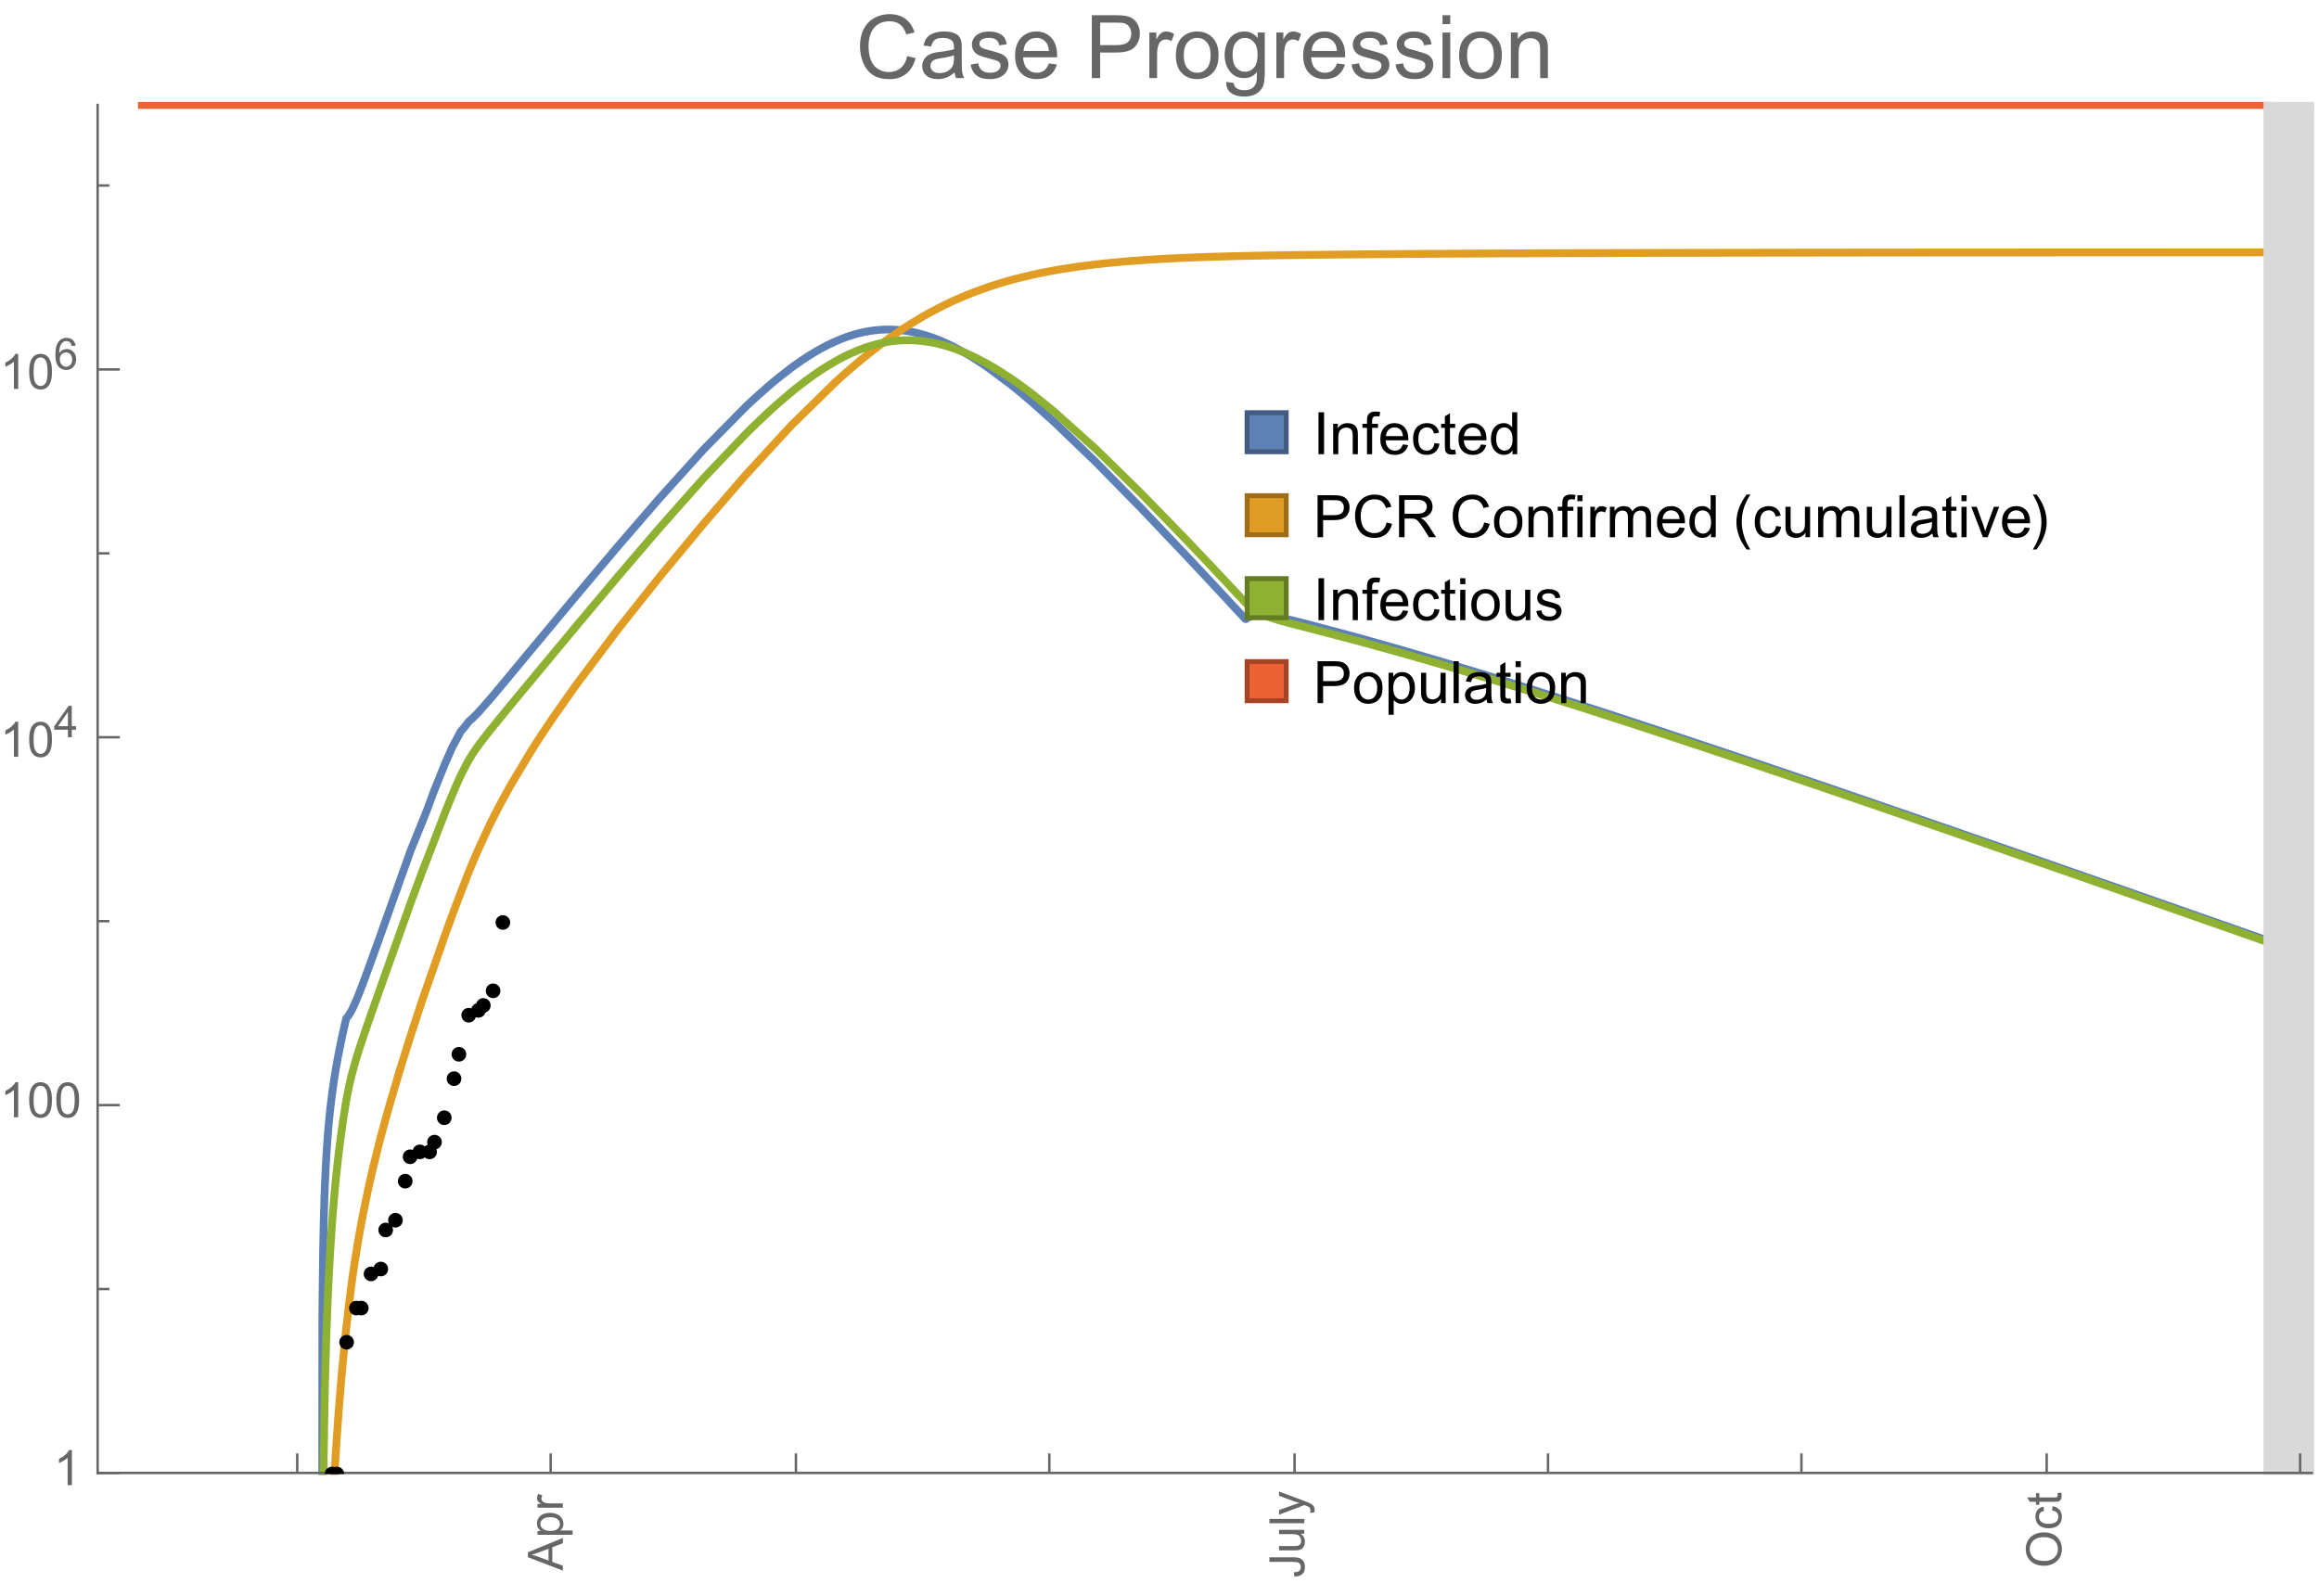 <?xml version="1.0" encoding="UTF-8"?>
<svg xmlns="http://www.w3.org/2000/svg" xmlns:xlink="http://www.w3.org/1999/xlink" width="475pt" height="327pt" viewBox="0 0 475 327" version="1.1">
<defs>
<g>
<symbol overflow="visible" id="glyph0-0">
<path style="stroke:none;" d=""/>
</symbol>
<symbol overflow="visible" id="glyph0-1">
<path style="stroke:none;" d="M 1.117 0 L 1.117 -8.59 L 2.258 -8.59 L 2.258 0 Z M 1.117 0 "/>
</symbol>
<symbol overflow="visible" id="glyph0-2">
<path style="stroke:none;" d="M 0.789 0 L 0.789 -6.223 L 1.742 -6.223 L 1.742 -5.336 C 2.199 -6.02 2.859 -6.363 3.719 -6.363 C 4.094 -6.363 4.441 -6.297 4.754 -6.16 C 5.07 -6.027 5.305 -5.852 5.461 -5.633 C 5.617 -5.414 5.727 -5.152 5.789 -4.852 C 5.828 -4.656 5.848 -4.312 5.848 -3.828 L 5.848 0 L 4.793 0 L 4.793 -3.785 C 4.793 -4.215 4.75 -4.535 4.672 -4.75 C 4.59 -4.961 4.441 -5.133 4.234 -5.258 C 4.023 -5.387 3.781 -5.449 3.5 -5.449 C 3.051 -5.449 2.66 -5.305 2.336 -5.023 C 2.008 -4.738 1.844 -4.195 1.844 -3.398 L 1.844 0 Z M 0.789 0 "/>
</symbol>
<symbol overflow="visible" id="glyph0-3">
<path style="stroke:none;" d="M 1.043 0 L 1.043 -5.402 L 0.109 -5.402 L 0.109 -6.223 L 1.043 -6.223 L 1.043 -6.883 C 1.043 -7.301 1.078 -7.613 1.156 -7.816 C 1.258 -8.09 1.434 -8.312 1.691 -8.48 C 1.945 -8.652 2.305 -8.734 2.766 -8.734 C 3.062 -8.734 3.391 -8.703 3.75 -8.633 L 3.594 -7.711 C 3.375 -7.75 3.164 -7.77 2.969 -7.77 C 2.648 -7.77 2.422 -7.703 2.289 -7.562 C 2.156 -7.426 2.094 -7.172 2.094 -6.797 L 2.094 -6.223 L 3.305 -6.223 L 3.305 -5.402 L 2.094 -5.402 L 2.094 0 Z M 1.043 0 "/>
</symbol>
<symbol overflow="visible" id="glyph0-4">
<path style="stroke:none;" d="M 5.051 -2.004 L 6.141 -1.867 C 5.969 -1.23 5.648 -0.738 5.188 -0.387 C 4.723 -0.035 4.125 0.141 3.406 0.141 C 2.496 0.141 1.773 -0.141 1.238 -0.699 C 0.707 -1.262 0.438 -2.047 0.438 -3.059 C 0.438 -4.105 0.711 -4.918 1.25 -5.496 C 1.789 -6.074 2.484 -6.363 3.344 -6.363 C 4.176 -6.363 4.859 -6.078 5.383 -5.516 C 5.91 -4.949 6.176 -4.148 6.176 -3.125 C 6.176 -3.062 6.172 -2.969 6.172 -2.844 L 1.531 -2.844 C 1.57 -2.16 1.762 -1.633 2.109 -1.273 C 2.457 -0.91 2.891 -0.727 3.41 -0.727 C 3.797 -0.727 4.125 -0.828 4.398 -1.031 C 4.672 -1.234 4.891 -1.559 5.051 -2.004 Z M 1.586 -3.711 L 5.062 -3.711 C 5.016 -4.234 4.883 -4.625 4.664 -4.887 C 4.328 -5.293 3.891 -5.496 3.359 -5.496 C 2.875 -5.496 2.465 -5.336 2.137 -5.008 C 1.805 -4.684 1.625 -4.25 1.586 -3.711 Z M 1.586 -3.711 "/>
</symbol>
<symbol overflow="visible" id="glyph0-5">
<path style="stroke:none;" d="M 4.852 -2.281 L 5.891 -2.145 C 5.777 -1.43 5.484 -0.871 5.02 -0.465 C 4.551 -0.062 3.977 0.141 3.297 0.141 C 2.445 0.141 1.762 -0.137 1.246 -0.695 C 0.727 -1.25 0.469 -2.047 0.469 -3.086 C 0.469 -3.758 0.578 -4.348 0.805 -4.852 C 1.027 -5.355 1.363 -5.734 1.82 -5.984 C 2.273 -6.238 2.77 -6.363 3.305 -6.363 C 3.98 -6.363 4.531 -6.191 4.961 -5.852 C 5.391 -5.508 5.668 -5.023 5.789 -4.395 L 4.766 -4.234 C 4.668 -4.652 4.492 -4.969 4.246 -5.18 C 3.996 -5.391 3.695 -5.496 3.344 -5.496 C 2.812 -5.496 2.383 -5.305 2.051 -4.926 C 1.719 -4.543 1.555 -3.941 1.555 -3.117 C 1.555 -2.281 1.711 -1.672 2.031 -1.297 C 2.352 -0.918 2.773 -0.727 3.289 -0.727 C 3.703 -0.727 4.047 -0.852 4.324 -1.109 C 4.602 -1.363 4.777 -1.75 4.852 -2.281 Z M 4.852 -2.281 "/>
</symbol>
<symbol overflow="visible" id="glyph0-6">
<path style="stroke:none;" d="M 3.094 -0.945 L 3.246 -0.012 C 2.949 0.051 2.684 0.082 2.449 0.082 C 2.066 0.082 1.77 0.023 1.559 -0.102 C 1.348 -0.223 1.199 -0.379 1.113 -0.578 C 1.027 -0.773 0.984 -1.188 0.984 -1.82 L 0.984 -5.402 L 0.211 -5.402 L 0.211 -6.223 L 0.984 -6.223 L 0.984 -7.766 L 2.031 -8.398 L 2.031 -6.223 L 3.094 -6.223 L 3.094 -5.402 L 2.031 -5.402 L 2.031 -1.766 C 2.031 -1.465 2.051 -1.27 2.09 -1.184 C 2.125 -1.098 2.188 -1.031 2.27 -0.977 C 2.355 -0.926 2.477 -0.902 2.633 -0.902 C 2.75 -0.902 2.902 -0.914 3.094 -0.945 Z M 3.094 -0.945 "/>
</symbol>
<symbol overflow="visible" id="glyph0-7">
<path style="stroke:none;" d="M 4.828 0 L 4.828 -0.785 C 4.434 -0.168 3.852 0.141 3.086 0.141 C 2.59 0.141 2.137 0.004 1.719 -0.27 C 1.305 -0.543 0.98 -0.926 0.754 -1.414 C 0.523 -1.906 0.41 -2.469 0.41 -3.105 C 0.41 -3.727 0.516 -4.289 0.719 -4.797 C 0.926 -5.301 1.238 -5.688 1.652 -5.961 C 2.066 -6.23 2.531 -6.363 3.039 -6.363 C 3.414 -6.363 3.75 -6.285 4.043 -6.125 C 4.336 -5.969 4.574 -5.762 4.758 -5.508 L 4.758 -8.59 L 5.805 -8.59 L 5.805 0 Z M 1.492 -3.105 C 1.492 -2.309 1.664 -1.711 2 -1.32 C 2.336 -0.926 2.73 -0.727 3.188 -0.727 C 3.648 -0.727 4.039 -0.914 4.363 -1.293 C 4.684 -1.668 4.844 -2.242 4.844 -3.016 C 4.844 -3.867 4.68 -4.492 4.352 -4.891 C 4.023 -5.289 3.621 -5.492 3.141 -5.492 C 2.672 -5.492 2.281 -5.297 1.965 -4.914 C 1.652 -4.531 1.492 -3.93 1.492 -3.105 Z M 1.492 -3.105 "/>
</symbol>
<symbol overflow="visible" id="glyph0-8">
<path style="stroke:none;" d="M 0.926 0 L 0.926 -8.59 L 4.164 -8.59 C 4.734 -8.59 5.172 -8.562 5.473 -8.508 C 5.895 -8.438 6.25 -8.305 6.531 -8.105 C 6.816 -7.91 7.047 -7.633 7.223 -7.277 C 7.395 -6.922 7.484 -6.531 7.484 -6.105 C 7.484 -5.375 7.25 -4.758 6.785 -4.25 C 6.32 -3.746 5.48 -3.492 4.266 -3.492 L 2.062 -3.492 L 2.062 0 Z M 2.062 -4.508 L 4.281 -4.508 C 5.016 -4.508 5.539 -4.641 5.848 -4.914 C 6.156 -5.188 6.312 -5.574 6.312 -6.07 C 6.312 -6.43 6.219 -6.738 6.039 -6.992 C 5.855 -7.25 5.617 -7.418 5.32 -7.5 C 5.129 -7.551 4.773 -7.578 4.258 -7.578 L 2.062 -7.578 Z M 2.062 -4.508 "/>
</symbol>
<symbol overflow="visible" id="glyph0-9">
<path style="stroke:none;" d="M 7.055 -3.012 L 8.191 -2.727 C 7.953 -1.793 7.523 -1.078 6.906 -0.59 C 6.285 -0.098 5.531 0.148 4.633 0.148 C 3.707 0.148 2.957 -0.043 2.375 -0.418 C 1.797 -0.797 1.355 -1.344 1.051 -2.055 C 0.75 -2.77 0.598 -3.539 0.598 -4.359 C 0.598 -5.254 0.77 -6.035 1.109 -6.699 C 1.453 -7.367 1.938 -7.871 2.57 -8.219 C 3.199 -8.562 3.895 -8.734 4.652 -8.734 C 5.512 -8.734 6.234 -8.516 6.82 -8.078 C 7.406 -7.641 7.812 -7.027 8.047 -6.234 L 6.926 -5.969 C 6.727 -6.594 6.438 -7.051 6.059 -7.336 C 5.68 -7.621 5.203 -7.766 4.629 -7.766 C 3.969 -7.766 3.418 -7.605 2.973 -7.289 C 2.531 -6.973 2.219 -6.547 2.039 -6.016 C 1.859 -5.48 1.77 -4.93 1.77 -4.367 C 1.77 -3.637 1.875 -2.996 2.09 -2.453 C 2.301 -1.906 2.633 -1.5 3.082 -1.23 C 3.531 -0.961 4.016 -0.828 4.539 -0.828 C 5.176 -0.828 5.719 -1.008 6.156 -1.375 C 6.598 -1.742 6.898 -2.289 7.055 -3.012 Z M 7.055 -3.012 "/>
</symbol>
<symbol overflow="visible" id="glyph0-10">
<path style="stroke:none;" d="M 0.945 0 L 0.945 -8.59 L 4.75 -8.59 C 5.516 -8.59 6.102 -8.512 6.5 -8.359 C 6.898 -8.203 7.215 -7.93 7.453 -7.539 C 7.691 -7.148 7.812 -6.719 7.812 -6.246 C 7.812 -5.637 7.613 -5.125 7.219 -4.703 C 6.824 -4.285 6.215 -4.023 5.391 -3.906 C 5.691 -3.762 5.922 -3.621 6.078 -3.48 C 6.41 -3.176 6.723 -2.797 7.02 -2.336 L 8.516 0 L 7.086 0 L 5.945 -1.789 C 5.613 -2.305 5.344 -2.695 5.125 -2.969 C 4.91 -3.242 4.719 -3.438 4.551 -3.547 C 4.379 -3.656 4.207 -3.73 4.031 -3.773 C 3.902 -3.801 3.691 -3.812 3.398 -3.812 L 2.078 -3.812 L 2.078 0 Z M 2.078 -4.797 L 4.523 -4.797 C 5.043 -4.797 5.449 -4.852 5.742 -4.961 C 6.035 -5.066 6.258 -5.238 6.41 -5.477 C 6.562 -5.711 6.641 -5.969 6.641 -6.246 C 6.641 -6.652 6.492 -6.984 6.195 -7.25 C 5.902 -7.512 5.438 -7.641 4.797 -7.641 L 2.078 -7.641 Z M 2.078 -4.797 "/>
</symbol>
<symbol overflow="visible" id="glyph0-11">
<path style="stroke:none;" d="M 0.398 -3.109 C 0.398 -4.262 0.719 -5.117 1.359 -5.672 C 1.895 -6.133 2.547 -6.363 3.316 -6.363 C 4.172 -6.363 4.871 -6.082 5.414 -5.523 C 5.957 -4.961 6.227 -4.188 6.227 -3.199 C 6.227 -2.398 6.109 -1.77 5.867 -1.309 C 5.629 -0.852 5.277 -0.492 4.82 -0.242 C 4.359 0.012 3.859 0.141 3.316 0.141 C 2.445 0.141 1.742 -0.141 1.203 -0.695 C 0.668 -1.254 0.398 -2.062 0.398 -3.109 Z M 1.484 -3.109 C 1.484 -2.312 1.656 -1.719 2.004 -1.32 C 2.352 -0.926 2.789 -0.727 3.316 -0.727 C 3.84 -0.727 4.273 -0.926 4.625 -1.324 C 4.973 -1.723 5.145 -2.328 5.145 -3.148 C 5.145 -3.918 4.969 -4.5 4.621 -4.895 C 4.27 -5.293 3.836 -5.492 3.316 -5.492 C 2.789 -5.492 2.352 -5.293 2.004 -4.898 C 1.656 -4.504 1.484 -3.906 1.484 -3.109 Z M 1.484 -3.109 "/>
</symbol>
<symbol overflow="visible" id="glyph0-12">
<path style="stroke:none;" d="M 0.797 -7.375 L 0.797 -8.59 L 1.852 -8.59 L 1.852 -7.375 Z M 0.797 0 L 0.797 -6.223 L 1.852 -6.223 L 1.852 0 Z M 0.797 0 "/>
</symbol>
<symbol overflow="visible" id="glyph0-13">
<path style="stroke:none;" d="M 0.781 0 L 0.781 -6.223 L 1.727 -6.223 L 1.727 -5.281 C 1.969 -5.723 2.195 -6.012 2.398 -6.152 C 2.605 -6.293 2.828 -6.363 3.078 -6.363 C 3.434 -6.363 3.793 -6.25 4.16 -6.023 L 3.797 -5.047 C 3.539 -5.199 3.281 -5.273 3.023 -5.273 C 2.793 -5.273 2.586 -5.203 2.402 -5.066 C 2.219 -4.926 2.086 -4.734 2.008 -4.488 C 1.891 -4.113 1.836 -3.703 1.836 -3.258 L 1.836 0 Z M 0.781 0 "/>
</symbol>
<symbol overflow="visible" id="glyph0-14">
<path style="stroke:none;" d="M 0.789 0 L 0.789 -6.223 L 1.734 -6.223 L 1.734 -5.352 C 1.93 -5.656 2.188 -5.898 2.516 -6.086 C 2.84 -6.27 3.207 -6.363 3.621 -6.363 C 4.082 -6.363 4.461 -6.266 4.754 -6.078 C 5.051 -5.887 5.258 -5.617 5.379 -5.273 C 5.871 -6 6.512 -6.363 7.301 -6.363 C 7.918 -6.363 8.391 -6.191 8.727 -5.852 C 9.059 -5.508 9.223 -4.984 9.223 -4.273 L 9.223 0 L 8.172 0 L 8.172 -3.922 C 8.172 -4.344 8.141 -4.645 8.07 -4.832 C 8.004 -5.016 7.879 -5.164 7.699 -5.281 C 7.52 -5.395 7.309 -5.449 7.066 -5.449 C 6.629 -5.449 6.266 -5.305 5.977 -5.012 C 5.688 -4.723 5.543 -4.258 5.543 -3.617 L 5.543 0 L 4.488 0 L 4.488 -4.043 C 4.488 -4.512 4.402 -4.863 4.23 -5.098 C 4.059 -5.332 3.777 -5.449 3.387 -5.449 C 3.09 -5.449 2.816 -5.371 2.562 -5.215 C 2.312 -5.059 2.129 -4.828 2.016 -4.531 C 1.902 -4.23 1.844 -3.797 1.844 -3.227 L 1.844 0 Z M 0.789 0 "/>
</symbol>
<symbol overflow="visible" id="glyph0-15">
<path style="stroke:none;" d="M 4.867 0 L 4.867 -0.914 C 4.383 -0.211 3.727 0.141 2.895 0.141 C 2.527 0.141 2.184 0.07 1.867 -0.07 C 1.547 -0.211 1.312 -0.387 1.156 -0.602 C 1.004 -0.812 0.895 -1.074 0.832 -1.383 C 0.789 -1.59 0.766 -1.918 0.766 -2.367 L 0.766 -6.223 L 1.82 -6.223 L 1.82 -2.773 C 1.82 -2.223 1.844 -1.852 1.887 -1.656 C 1.953 -1.379 2.094 -1.164 2.309 -1.004 C 2.523 -0.848 2.789 -0.766 3.105 -0.766 C 3.422 -0.766 3.719 -0.848 3.996 -1.012 C 4.273 -1.172 4.469 -1.395 4.586 -1.672 C 4.699 -1.953 4.758 -2.359 4.758 -2.891 L 4.758 -6.223 L 5.812 -6.223 L 5.812 0 Z M 4.867 0 "/>
</symbol>
<symbol overflow="visible" id="glyph0-16">
<path style="stroke:none;" d="M 0.766 0 L 0.766 -8.59 L 1.82 -8.59 L 1.82 0 Z M 0.766 0 "/>
</symbol>
<symbol overflow="visible" id="glyph0-17">
<path style="stroke:none;" d="M 4.852 -0.766 C 4.461 -0.434 4.086 -0.203 3.723 -0.062 C 3.363 0.074 2.977 0.141 2.562 0.141 C 1.879 0.141 1.352 -0.027 0.984 -0.359 C 0.617 -0.695 0.434 -1.121 0.434 -1.641 C 0.434 -1.945 0.504 -2.223 0.641 -2.477 C 0.781 -2.727 0.961 -2.93 1.188 -3.082 C 1.41 -3.234 1.664 -3.352 1.945 -3.43 C 2.152 -3.484 2.465 -3.535 2.883 -3.586 C 3.734 -3.688 4.359 -3.809 4.766 -3.949 C 4.77 -4.094 4.77 -4.188 4.77 -4.227 C 4.77 -4.656 4.672 -4.957 4.469 -5.133 C 4.199 -5.371 3.801 -5.492 3.27 -5.492 C 2.773 -5.492 2.406 -5.402 2.172 -5.23 C 1.934 -5.055 1.758 -4.75 1.648 -4.305 L 0.617 -4.445 C 0.711 -4.887 0.863 -5.246 1.078 -5.516 C 1.293 -5.789 1.602 -5.996 2.008 -6.145 C 2.414 -6.289 2.887 -6.363 3.422 -6.363 C 3.953 -6.363 4.383 -6.301 4.719 -6.176 C 5.051 -6.051 5.293 -5.895 5.449 -5.703 C 5.605 -5.516 5.715 -5.273 5.777 -4.984 C 5.812 -4.805 5.828 -4.484 5.828 -4.016 L 5.828 -2.609 C 5.828 -1.629 5.852 -1.008 5.898 -0.746 C 5.941 -0.488 6.031 -0.238 6.164 0 L 5.062 0 C 4.953 -0.219 4.883 -0.477 4.852 -0.766 Z M 4.766 -3.125 C 4.383 -2.969 3.805 -2.836 3.039 -2.727 C 2.605 -2.664 2.301 -2.594 2.121 -2.516 C 1.941 -2.438 1.805 -2.32 1.703 -2.172 C 1.605 -2.02 1.559 -1.852 1.559 -1.672 C 1.559 -1.391 1.664 -1.156 1.879 -0.969 C 2.09 -0.781 2.402 -0.688 2.812 -0.688 C 3.219 -0.688 3.578 -0.773 3.898 -0.953 C 4.215 -1.129 4.445 -1.375 4.594 -1.68 C 4.707 -1.918 4.766 -2.273 4.766 -2.734 Z M 4.766 -3.125 "/>
</symbol>
<symbol overflow="visible" id="glyph0-18">
<path style="stroke:none;" d="M 2.52 0 L 0.152 -6.223 L 1.266 -6.223 L 2.602 -2.496 C 2.746 -2.094 2.879 -1.676 3 -1.242 C 3.094 -1.57 3.227 -1.965 3.391 -2.426 L 4.773 -6.223 L 5.859 -6.223 L 3.504 0 Z M 2.52 0 "/>
</symbol>
<symbol overflow="visible" id="glyph0-19">
<path style="stroke:none;" d="M 0.367 -1.859 L 1.414 -2.023 C 1.473 -1.605 1.633 -1.281 1.902 -1.062 C 2.168 -0.84 2.543 -0.727 3.023 -0.727 C 3.508 -0.727 3.867 -0.824 4.102 -1.023 C 4.336 -1.219 4.453 -1.453 4.453 -1.719 C 4.453 -1.957 4.352 -2.141 4.141 -2.281 C 3.996 -2.375 3.641 -2.492 3.062 -2.637 C 2.289 -2.832 1.754 -3 1.457 -3.145 C 1.156 -3.285 0.93 -3.484 0.777 -3.734 C 0.621 -3.988 0.547 -4.266 0.547 -4.57 C 0.547 -4.848 0.609 -5.105 0.734 -5.34 C 0.863 -5.578 1.035 -5.773 1.254 -5.93 C 1.418 -6.051 1.641 -6.152 1.926 -6.238 C 2.207 -6.32 2.512 -6.363 2.836 -6.363 C 3.324 -6.363 3.754 -6.293 4.121 -6.152 C 4.492 -6.012 4.766 -5.82 4.938 -5.582 C 5.113 -5.34 5.234 -5.02 5.305 -4.617 L 4.273 -4.477 C 4.227 -4.797 4.09 -5.047 3.863 -5.227 C 3.641 -5.406 3.32 -5.496 2.914 -5.496 C 2.43 -5.496 2.082 -5.414 1.875 -5.258 C 1.668 -5.098 1.562 -4.906 1.562 -4.695 C 1.562 -4.559 1.609 -4.434 1.695 -4.324 C 1.781 -4.211 1.914 -4.117 2.098 -4.043 C 2.203 -4.004 2.516 -3.914 3.031 -3.773 C 3.777 -3.574 4.297 -3.41 4.59 -3.285 C 4.887 -3.156 5.117 -2.973 5.285 -2.73 C 5.453 -2.488 5.539 -2.188 5.539 -1.828 C 5.539 -1.477 5.434 -1.145 5.23 -0.836 C 5.023 -0.523 4.727 -0.285 4.344 -0.113 C 3.957 0.055 3.516 0.141 3.031 0.141 C 2.223 0.141 1.605 -0.027 1.18 -0.363 C 0.758 -0.699 0.484 -1.195 0.367 -1.859 Z M 0.367 -1.859 "/>
</symbol>
<symbol overflow="visible" id="glyph0-20">
<path style="stroke:none;" d="M 0.789 2.383 L 0.789 -6.223 L 1.75 -6.223 L 1.75 -5.414 C 1.977 -5.73 2.234 -5.969 2.52 -6.125 C 2.805 -6.285 3.148 -6.363 3.555 -6.363 C 4.086 -6.363 4.555 -6.227 4.961 -5.953 C 5.367 -5.68 5.676 -5.293 5.883 -4.797 C 6.09 -4.297 6.195 -3.75 6.195 -3.156 C 6.195 -2.52 6.078 -1.949 5.852 -1.438 C 5.621 -0.93 5.289 -0.539 4.855 -0.266 C 4.418 0.004 3.961 0.141 3.48 0.141 C 3.129 0.141 2.812 0.066 2.535 -0.082 C 2.254 -0.23 2.023 -0.418 1.844 -0.645 L 1.844 2.383 Z M 1.746 -3.078 C 1.746 -2.277 1.906 -1.684 2.234 -1.301 C 2.559 -0.918 2.949 -0.727 3.41 -0.727 C 3.879 -0.727 4.281 -0.926 4.613 -1.32 C 4.949 -1.719 5.117 -2.332 5.117 -3.164 C 5.117 -3.957 4.953 -4.551 4.625 -4.945 C 4.301 -5.34 3.91 -5.539 3.457 -5.539 C 3.008 -5.539 2.609 -5.328 2.266 -4.906 C 1.918 -4.488 1.746 -3.875 1.746 -3.078 Z M 1.746 -3.078 "/>
</symbol>
<symbol overflow="visible" id="glyph1-0">
<path style="stroke:none;" d=""/>
</symbol>
<symbol overflow="visible" id="glyph1-1">
<path style="stroke:none;" d="M 3.562 2.52 L 2.805 2.52 C 2.492 2.121 2.211 1.699 1.953 1.258 C 1.699 0.812 1.477 0.352 1.297 -0.125 C 1.113 -0.602 0.969 -1.086 0.871 -1.586 C 0.77 -2.086 0.719 -2.594 0.719 -3.105 C 0.719 -3.625 0.773 -4.133 0.875 -4.633 C 0.977 -5.129 1.117 -5.617 1.301 -6.086 C 1.484 -6.559 1.703 -7.02 1.961 -7.461 C 2.215 -7.906 2.5 -8.328 2.805 -8.734 L 3.562 -8.734 C 3.285 -8.281 3.039 -7.836 2.82 -7.398 C 2.602 -6.957 2.414 -6.512 2.266 -6.055 C 2.117 -5.602 2.008 -5.133 1.93 -4.648 C 1.852 -4.168 1.812 -3.656 1.812 -3.117 C 1.812 -2.617 1.852 -2.121 1.938 -1.629 C 2.02 -1.137 2.141 -0.652 2.289 -0.18 C 2.441 0.297 2.625 0.758 2.844 1.211 C 3.059 1.66 3.297 2.098 3.562 2.52 Z M 3.562 2.52 "/>
</symbol>
<symbol overflow="visible" id="glyph1-2">
<path style="stroke:none;" d="M 3.273 -3.105 C 3.273 -2.59 3.227 -2.082 3.125 -1.586 C 3.023 -1.086 2.879 -0.602 2.695 -0.129 C 2.512 0.344 2.293 0.801 2.035 1.246 C 1.781 1.688 1.5 2.113 1.188 2.52 L 0.434 2.52 C 0.707 2.074 0.953 1.633 1.172 1.188 C 1.391 0.746 1.574 0.297 1.723 -0.156 C 1.871 -0.613 1.984 -1.086 2.066 -1.57 C 2.145 -2.055 2.188 -2.562 2.188 -3.094 C 2.188 -3.594 2.145 -4.09 2.059 -4.582 C 1.977 -5.074 1.859 -5.559 1.703 -6.031 C 1.551 -6.508 1.367 -6.969 1.152 -7.422 C 0.934 -7.875 0.695 -8.312 0.434 -8.734 L 1.188 -8.734 C 1.5 -8.336 1.789 -7.918 2.047 -7.473 C 2.305 -7.031 2.523 -6.57 2.703 -6.09 C 2.887 -5.613 3.027 -5.121 3.125 -4.621 C 3.227 -4.117 3.273 -3.613 3.273 -3.105 Z M 3.273 -3.105 "/>
</symbol>
<symbol overflow="visible" id="glyph2-0">
<path style="stroke:none;" d=""/>
</symbol>
<symbol overflow="visible" id="glyph2-1">
<path style="stroke:none;" d="M 0 0.016 L -7.156 -2.734 L -7.156 -3.754 L 0 -6.684 L 0 -5.605 L -2.168 -4.77 L -2.168 -1.777 L 0 -0.992 Z M -2.938 -2.051 L -2.938 -4.477 L -4.922 -3.73 C -5.523 -3.504 -6.02 -3.332 -6.406 -3.223 C -5.945 -3.133 -5.492 -3.004 -5.039 -2.836 Z M -2.938 -2.051 "/>
</symbol>
<symbol overflow="visible" id="glyph2-2">
<path style="stroke:none;" d="M 1.988 -0.66 L -5.188 -0.66 L -5.188 -1.461 L -4.512 -1.461 C -4.773 -1.648 -4.973 -1.863 -5.105 -2.102 C -5.238 -2.34 -5.305 -2.625 -5.305 -2.965 C -5.305 -3.406 -5.188 -3.797 -4.961 -4.137 C -4.734 -4.477 -4.41 -4.73 -3.996 -4.902 C -3.582 -5.074 -3.125 -5.16 -2.633 -5.16 C -2.102 -5.16 -1.625 -5.066 -1.199 -4.875 C -0.773 -4.684 -0.449 -4.41 -0.223 -4.047 C 0.004 -3.684 0.117 -3.301 0.117 -2.898 C 0.117 -2.605 0.055 -2.344 -0.066 -2.113 C -0.191 -1.879 -0.348 -1.688 -0.535 -1.539 L 1.988 -1.539 Z M -2.562 -1.457 C -1.895 -1.457 -1.402 -1.59 -1.082 -1.859 C -0.766 -2.129 -0.605 -2.457 -0.605 -2.844 C -0.605 -3.234 -0.77 -3.566 -1.102 -3.844 C -1.43 -4.125 -1.941 -4.262 -2.637 -4.262 C -3.297 -4.262 -3.793 -4.125 -4.121 -3.855 C -4.449 -3.582 -4.613 -3.258 -4.613 -2.883 C -4.613 -2.508 -4.438 -2.176 -4.09 -1.887 C -3.738 -1.598 -3.23 -1.457 -2.562 -1.457 Z M -2.562 -1.457 "/>
</symbol>
<symbol overflow="visible" id="glyph2-3">
<path style="stroke:none;" d="M 0 -0.648 L -5.188 -0.648 L -5.188 -1.441 L -4.398 -1.441 C -4.766 -1.641 -5.008 -1.828 -5.125 -2 C -5.242 -2.172 -5.305 -2.359 -5.305 -2.562 C -5.305 -2.859 -5.207 -3.16 -5.02 -3.469 L -4.203 -3.164 C -4.332 -2.949 -4.395 -2.734 -4.395 -2.52 C -4.395 -2.328 -4.336 -2.156 -4.223 -2.004 C -4.105 -1.852 -3.945 -1.738 -3.742 -1.676 C -3.43 -1.578 -3.086 -1.527 -2.715 -1.527 L 0 -1.527 Z M 0 -0.648 "/>
</symbol>
<symbol overflow="visible" id="glyph2-4">
<path style="stroke:none;" d="M -2.031 -0.289 L -2.148 -1.145 C -1.602 -1.164 -1.227 -1.27 -1.023 -1.449 C -0.824 -1.633 -0.723 -1.883 -0.723 -2.207 C -0.723 -2.445 -0.777 -2.648 -0.887 -2.82 C -0.996 -2.992 -1.145 -3.113 -1.332 -3.18 C -1.52 -3.242 -1.816 -3.277 -2.227 -3.277 L -7.156 -3.277 L -7.156 -4.223 L -2.281 -4.223 C -1.68 -4.223 -1.219 -4.152 -0.887 -4.008 C -0.559 -3.863 -0.309 -3.633 -0.137 -3.316 C 0.035 -3.004 0.121 -2.637 0.121 -2.211 C 0.121 -1.582 -0.059 -1.102 -0.418 -0.77 C -0.781 -0.438 -1.32 -0.273 -2.031 -0.289 Z M -2.031 -0.289 "/>
</symbol>
<symbol overflow="visible" id="glyph2-5">
<path style="stroke:none;" d="M 0 -4.059 L -0.762 -4.059 C -0.176 -3.656 0.117 -3.105 0.117 -2.414 C 0.117 -2.105 0.059 -1.82 -0.059 -1.555 C -0.176 -1.289 -0.324 -1.094 -0.5 -0.965 C -0.68 -0.836 -0.895 -0.746 -1.152 -0.695 C -1.324 -0.66 -1.598 -0.641 -1.973 -0.641 L -5.188 -0.641 L -5.188 -1.52 L -2.309 -1.52 C -1.852 -1.52 -1.543 -1.535 -1.383 -1.57 C -1.152 -1.625 -0.969 -1.746 -0.836 -1.922 C -0.703 -2.102 -0.641 -2.324 -0.641 -2.586 C -0.641 -2.852 -0.707 -3.098 -0.844 -3.328 C -0.977 -3.562 -1.16 -3.727 -1.395 -3.82 C -1.625 -3.918 -1.965 -3.965 -2.406 -3.965 L -5.188 -3.965 L -5.188 -4.844 L 0 -4.844 Z M 0 -4.059 "/>
</symbol>
<symbol overflow="visible" id="glyph2-6">
<path style="stroke:none;" d="M 0 -0.641 L -7.156 -0.641 L -7.156 -1.52 L 0 -1.52 Z M 0 -0.641 "/>
</symbol>
<symbol overflow="visible" id="glyph2-7">
<path style="stroke:none;" d="M 1.996 -0.621 L 1.172 -0.523 C 1.223 -0.715 1.25 -0.883 1.25 -1.023 C 1.25 -1.219 1.219 -1.375 1.152 -1.492 C 1.086 -1.609 0.996 -1.707 0.879 -1.781 C 0.789 -1.836 0.574 -1.926 0.227 -2.051 C 0.176 -2.066 0.105 -2.094 0.012 -2.129 L -5.188 -0.16 L -5.188 -1.109 L -2.184 -2.188 C -1.801 -2.328 -1.402 -2.453 -0.98 -2.562 C -1.383 -2.664 -1.777 -2.785 -2.164 -2.926 L -5.188 -4.031 L -5.188 -4.914 L 0.09 -2.938 C 0.66 -2.727 1.051 -2.562 1.266 -2.445 C 1.555 -2.289 1.766 -2.109 1.902 -1.91 C 2.039 -1.707 2.105 -1.465 2.105 -1.188 C 2.105 -1.016 2.07 -0.828 1.996 -0.621 Z M 1.996 -0.621 "/>
</symbol>
<symbol overflow="visible" id="glyph2-8">
<path style="stroke:none;" d="M -3.484 -0.484 C -4.672 -0.484 -5.605 -0.801 -6.277 -1.441 C -6.949 -2.078 -7.285 -2.902 -7.285 -3.91 C -7.285 -4.57 -7.129 -5.168 -6.812 -5.699 C -6.496 -6.23 -6.055 -6.633 -5.492 -6.91 C -4.926 -7.188 -4.285 -7.328 -3.57 -7.328 C -2.844 -7.328 -2.195 -7.184 -1.621 -6.891 C -1.047 -6.598 -0.613 -6.18 -0.32 -5.645 C -0.023 -5.109 0.121 -4.527 0.121 -3.906 C 0.121 -3.234 -0.039 -2.629 -0.367 -2.102 C -0.691 -1.57 -1.137 -1.168 -1.699 -0.895 C -2.262 -0.621 -2.859 -0.484 -3.484 -0.484 Z M -3.473 -1.461 C -2.609 -1.461 -1.93 -1.691 -1.434 -2.156 C -0.938 -2.621 -0.688 -3.203 -0.688 -3.902 C -0.688 -4.613 -0.938 -5.199 -1.441 -5.66 C -1.941 -6.121 -2.652 -6.352 -3.574 -6.352 C -4.156 -6.352 -4.664 -6.254 -5.102 -6.059 C -5.535 -5.859 -5.871 -5.57 -6.109 -5.191 C -6.352 -4.812 -6.469 -4.387 -6.469 -3.918 C -6.469 -3.246 -6.238 -2.668 -5.777 -2.184 C -5.316 -1.703 -4.551 -1.461 -3.473 -1.461 Z M -3.473 -1.461 "/>
</symbol>
<symbol overflow="visible" id="glyph2-9">
<path style="stroke:none;" d="M -1.898 -4.043 L -1.785 -4.906 C -1.191 -4.812 -0.727 -4.57 -0.387 -4.184 C -0.051 -3.793 0.117 -3.316 0.117 -2.75 C 0.117 -2.039 -0.113 -1.469 -0.578 -1.039 C -1.043 -0.605 -1.707 -0.391 -2.574 -0.391 C -3.133 -0.391 -3.625 -0.484 -4.043 -0.668 C -4.461 -0.855 -4.777 -1.137 -4.988 -1.516 C -5.199 -1.895 -5.305 -2.309 -5.305 -2.754 C -5.305 -3.316 -5.16 -3.777 -4.875 -4.137 C -4.59 -4.492 -4.188 -4.723 -3.66 -4.824 L -3.531 -3.969 C -3.879 -3.887 -4.141 -3.746 -4.316 -3.539 C -4.492 -3.332 -4.578 -3.082 -4.578 -2.789 C -4.578 -2.348 -4.422 -1.984 -4.105 -1.711 C -3.789 -1.434 -3.285 -1.293 -2.598 -1.293 C -1.902 -1.293 -1.395 -1.426 -1.078 -1.695 C -0.762 -1.961 -0.605 -2.309 -0.605 -2.738 C -0.605 -3.086 -0.711 -3.371 -0.922 -3.602 C -1.133 -3.836 -1.461 -3.98 -1.898 -4.043 Z M -1.898 -4.043 "/>
</symbol>
<symbol overflow="visible" id="glyph2-10">
<path style="stroke:none;" d="M -0.785 -2.578 L -0.008 -2.703 C 0.043 -2.457 0.07 -2.234 0.07 -2.039 C 0.07 -1.723 0.02 -1.477 -0.082 -1.297 C -0.184 -1.121 -0.316 -1 -0.48 -0.93 C -0.645 -0.855 -0.992 -0.82 -1.52 -0.82 L -4.5 -0.82 L -4.5 -0.176 L -5.188 -0.176 L -5.188 -0.82 L -6.469 -0.82 L -6.996 -1.695 L -5.188 -1.695 L -5.188 -2.578 L -4.5 -2.578 L -4.5 -1.695 L -1.469 -1.695 C -1.219 -1.695 -1.059 -1.711 -0.984 -1.742 C -0.914 -1.773 -0.859 -1.82 -0.816 -1.891 C -0.773 -1.961 -0.75 -2.062 -0.75 -2.191 C -0.75 -2.289 -0.762 -2.418 -0.785 -2.578 Z M -0.785 -2.578 "/>
</symbol>
<symbol overflow="visible" id="glyph3-0">
<path style="stroke:none;" d=""/>
</symbol>
<symbol overflow="visible" id="glyph3-1">
<path style="stroke:none;" d="M 3.727 0 L 2.848 0 L 2.848 -5.602 C 2.637 -5.398 2.359 -5.195 2.016 -4.996 C 1.672 -4.793 1.363 -4.641 1.09 -4.539 L 1.09 -5.391 C 1.582 -5.621 2.012 -5.902 2.379 -6.23 C 2.746 -6.559 3.008 -6.879 3.16 -7.188 L 3.727 -7.188 Z M 3.727 0 "/>
</symbol>
<symbol overflow="visible" id="glyph3-2">
<path style="stroke:none;" d="M 0.414 -3.531 C 0.414 -4.375 0.504 -5.059 0.676 -5.574 C 0.852 -6.09 1.109 -6.488 1.453 -6.766 C 1.797 -7.047 2.227 -7.188 2.75 -7.188 C 3.133 -7.188 3.469 -7.109 3.758 -6.957 C 4.047 -6.801 4.289 -6.578 4.477 -6.285 C 4.664 -5.996 4.812 -5.641 4.922 -5.223 C 5.031 -4.805 5.082 -4.238 5.082 -3.531 C 5.082 -2.691 4.996 -2.012 4.824 -1.496 C 4.652 -0.98 4.395 -0.582 4.051 -0.301 C 3.707 -0.02 3.273 0.121 2.75 0.121 C 2.059 0.121 1.516 -0.125 1.125 -0.621 C 0.652 -1.215 0.414 -2.188 0.414 -3.531 Z M 1.32 -3.531 C 1.32 -2.355 1.457 -1.574 1.73 -1.184 C 2.008 -0.797 2.344 -0.602 2.75 -0.602 C 3.152 -0.602 3.492 -0.797 3.766 -1.188 C 4.043 -1.578 4.18 -2.359 4.18 -3.531 C 4.18 -4.711 4.043 -5.492 3.766 -5.879 C 3.492 -6.266 3.148 -6.461 2.738 -6.461 C 2.336 -6.461 2.012 -6.289 1.773 -5.945 C 1.469 -5.512 1.32 -4.707 1.32 -3.531 Z M 1.32 -3.531 "/>
</symbol>
<symbol overflow="visible" id="glyph4-0">
<path style="stroke:none;" d=""/>
</symbol>
<symbol overflow="visible" id="glyph4-1">
<path style="stroke:none;" d="M 2.91 0 L 2.91 -1.543 L 0.113 -1.543 L 0.113 -2.266 L 3.055 -6.441 L 3.699 -6.441 L 3.699 -2.266 L 4.57 -2.266 L 4.57 -1.543 L 3.699 -1.543 L 3.699 0 Z M 2.91 -2.266 L 2.91 -5.172 L 0.891 -2.266 Z M 2.91 -2.266 "/>
</symbol>
<symbol overflow="visible" id="glyph4-2">
<path style="stroke:none;" d="M 4.477 -4.863 L 3.691 -4.805 C 3.621 -5.113 3.523 -5.34 3.391 -5.48 C 3.18 -5.707 2.914 -5.82 2.602 -5.82 C 2.352 -5.82 2.129 -5.75 1.938 -5.609 C 1.688 -5.426 1.492 -5.16 1.348 -4.812 C 1.203 -4.465 1.133 -3.969 1.125 -3.32 C 1.316 -3.613 1.547 -3.828 1.824 -3.969 C 2.098 -4.109 2.387 -4.18 2.688 -4.18 C 3.215 -4.18 3.664 -3.984 4.035 -3.598 C 4.406 -3.211 4.594 -2.707 4.594 -2.094 C 4.594 -1.688 4.504 -1.312 4.332 -0.965 C 4.156 -0.617 3.918 -0.352 3.613 -0.168 C 3.309 0.016 2.961 0.109 2.574 0.109 C 1.914 0.109 1.379 -0.133 0.961 -0.617 C 0.547 -1.102 0.34 -1.902 0.34 -3.016 C 0.34 -4.262 0.57 -5.164 1.027 -5.73 C 1.43 -6.223 1.969 -6.469 2.648 -6.469 C 3.156 -6.469 3.57 -6.328 3.895 -6.043 C 4.219 -5.758 4.414 -5.367 4.477 -4.863 Z M 1.25 -2.086 C 1.25 -1.812 1.305 -1.555 1.422 -1.305 C 1.539 -1.055 1.699 -0.867 1.906 -0.734 C 2.113 -0.605 2.332 -0.539 2.562 -0.539 C 2.895 -0.539 3.184 -0.676 3.422 -0.945 C 3.664 -1.215 3.785 -1.582 3.785 -2.043 C 3.785 -2.488 3.664 -2.84 3.43 -3.098 C 3.191 -3.352 2.891 -3.48 2.531 -3.48 C 2.172 -3.48 1.871 -3.352 1.621 -3.098 C 1.371 -2.84 1.25 -2.504 1.25 -2.086 Z M 1.25 -2.086 "/>
</symbol>
<symbol overflow="visible" id="glyph5-0">
<path style="stroke:none;" d=""/>
</symbol>
<symbol overflow="visible" id="glyph5-1">
<path style="stroke:none;" d="M 10.582 -4.516 L 12.289 -4.086 C 11.93 -2.688 11.285 -1.617 10.359 -0.883 C 9.43 -0.148 8.293 0.219 6.953 0.219 C 5.562 0.219 4.434 -0.062 3.562 -0.629 C 2.695 -1.195 2.031 -2.012 1.578 -3.086 C 1.125 -4.156 0.898 -5.309 0.898 -6.539 C 0.898 -7.883 1.152 -9.051 1.664 -10.051 C 2.18 -11.051 2.906 -11.809 3.855 -12.328 C 4.801 -12.844 5.844 -13.105 6.977 -13.105 C 8.266 -13.105 9.352 -12.777 10.23 -12.121 C 11.109 -11.465 11.723 -10.539 12.066 -9.352 L 10.391 -8.957 C 10.09 -9.895 9.656 -10.578 9.086 -11.004 C 8.52 -11.43 7.805 -11.645 6.945 -11.645 C 5.953 -11.645 5.125 -11.406 4.461 -10.934 C 3.797 -10.461 3.328 -9.82 3.059 -9.023 C 2.789 -8.223 2.656 -7.398 2.656 -6.547 C 2.656 -5.453 2.812 -4.496 3.133 -3.68 C 3.453 -2.859 3.949 -2.25 4.625 -1.844 C 5.297 -1.441 6.027 -1.238 6.812 -1.238 C 7.766 -1.238 8.574 -1.516 9.238 -2.066 C 9.898 -2.617 10.348 -3.434 10.582 -4.516 Z M 10.582 -4.516 "/>
</symbol>
<symbol overflow="visible" id="glyph5-2">
<path style="stroke:none;" d="M 7.277 -1.152 C 6.691 -0.652 6.129 -0.301 5.586 -0.098 C 5.043 0.109 4.461 0.211 3.84 0.211 C 2.816 0.211 2.027 -0.039 1.477 -0.539 C 0.926 -1.039 0.648 -1.68 0.648 -2.461 C 0.648 -2.918 0.754 -3.336 0.961 -3.715 C 1.172 -4.094 1.441 -4.395 1.781 -4.625 C 2.117 -4.852 2.496 -5.023 2.918 -5.141 C 3.227 -5.223 3.695 -5.305 4.324 -5.379 C 5.602 -5.531 6.543 -5.711 7.145 -5.922 C 7.152 -6.141 7.156 -6.277 7.156 -6.336 C 7.156 -6.98 7.004 -7.438 6.707 -7.699 C 6.301 -8.055 5.703 -8.234 4.906 -8.234 C 4.16 -8.234 3.609 -8.105 3.258 -7.844 C 2.902 -7.582 2.641 -7.121 2.469 -6.461 L 0.922 -6.672 C 1.062 -7.332 1.297 -7.867 1.617 -8.273 C 1.938 -8.68 2.406 -8.996 3.016 -9.215 C 3.625 -9.434 4.328 -9.547 5.133 -9.547 C 5.93 -9.547 6.578 -9.453 7.074 -9.266 C 7.574 -9.078 7.938 -8.84 8.172 -8.555 C 8.406 -8.273 8.57 -7.914 8.664 -7.48 C 8.719 -7.211 8.746 -6.723 8.746 -6.02 L 8.746 -3.91 C 8.746 -2.441 8.777 -1.512 8.848 -1.121 C 8.914 -0.73 9.047 -0.359 9.246 0 L 7.594 0 C 7.43 -0.328 7.324 -0.711 7.277 -1.152 Z M 7.145 -4.684 C 6.57 -4.449 5.711 -4.25 4.562 -4.086 C 3.91 -3.992 3.453 -3.887 3.18 -3.77 C 2.91 -3.652 2.703 -3.48 2.559 -3.258 C 2.41 -3.031 2.336 -2.781 2.336 -2.504 C 2.336 -2.082 2.496 -1.73 2.816 -1.449 C 3.137 -1.168 3.602 -1.027 4.219 -1.027 C 4.828 -1.027 5.371 -1.16 5.844 -1.43 C 6.32 -1.695 6.668 -2.059 6.891 -2.523 C 7.062 -2.879 7.145 -3.406 7.145 -4.105 Z M 7.145 -4.684 "/>
</symbol>
<symbol overflow="visible" id="glyph5-3">
<path style="stroke:none;" d="M 0.555 -2.785 L 2.117 -3.031 C 2.207 -2.406 2.449 -1.926 2.852 -1.59 C 3.254 -1.258 3.812 -1.09 4.535 -1.09 C 5.262 -1.09 5.801 -1.238 6.152 -1.535 C 6.504 -1.828 6.68 -2.176 6.68 -2.574 C 6.68 -2.934 6.523 -3.215 6.215 -3.418 C 5.996 -3.559 5.457 -3.738 4.598 -3.953 C 3.438 -4.246 2.633 -4.5 2.184 -4.715 C 1.734 -4.93 1.395 -5.227 1.164 -5.602 C 0.934 -5.98 0.816 -6.398 0.816 -6.855 C 0.816 -7.273 0.914 -7.656 1.102 -8.012 C 1.293 -8.367 1.555 -8.66 1.883 -8.895 C 2.129 -9.078 2.461 -9.23 2.887 -9.355 C 3.312 -9.48 3.766 -9.547 4.254 -9.547 C 4.984 -9.547 5.629 -9.438 6.184 -9.227 C 6.738 -9.016 7.145 -8.73 7.41 -8.371 C 7.672 -8.012 7.855 -7.531 7.953 -6.926 L 6.406 -6.715 C 6.336 -7.195 6.133 -7.57 5.797 -7.84 C 5.461 -8.109 4.984 -8.242 4.367 -8.242 C 3.641 -8.242 3.125 -8.125 2.812 -7.883 C 2.5 -7.645 2.348 -7.363 2.348 -7.039 C 2.348 -6.836 2.41 -6.648 2.539 -6.484 C 2.668 -6.316 2.871 -6.176 3.148 -6.062 C 3.305 -6.004 3.77 -5.871 4.543 -5.66 C 5.664 -5.359 6.445 -5.117 6.887 -4.926 C 7.328 -4.734 7.676 -4.461 7.93 -4.094 C 8.18 -3.73 8.305 -3.281 8.305 -2.742 C 8.305 -2.215 8.152 -1.719 7.844 -1.254 C 7.535 -0.789 7.094 -0.426 6.512 -0.172 C 5.934 0.082 5.277 0.211 4.543 0.211 C 3.332 0.211 2.406 -0.039 1.77 -0.547 C 1.133 -1.051 0.73 -1.797 0.555 -2.785 Z M 0.555 -2.785 "/>
</symbol>
<symbol overflow="visible" id="glyph5-4">
<path style="stroke:none;" d="M 7.578 -3.008 L 9.211 -2.805 C 8.953 -1.848 8.477 -1.109 7.777 -0.578 C 7.082 -0.051 6.191 0.211 5.105 0.211 C 3.742 0.211 2.66 -0.211 1.859 -1.051 C 1.059 -1.891 0.66 -3.07 0.66 -4.586 C 0.66 -6.156 1.062 -7.375 1.871 -8.242 C 2.68 -9.109 3.73 -9.547 5.02 -9.547 C 6.266 -9.547 7.285 -9.121 8.078 -8.27 C 8.867 -7.422 9.266 -6.227 9.266 -4.684 C 9.266 -4.59 9.262 -4.449 9.254 -4.262 L 2.293 -4.262 C 2.352 -3.238 2.641 -2.453 3.164 -1.906 C 3.688 -1.363 4.336 -1.09 5.117 -1.09 C 5.695 -1.09 6.191 -1.242 6.602 -1.547 C 7.012 -1.852 7.336 -2.336 7.578 -3.008 Z M 2.383 -5.562 L 7.594 -5.562 C 7.523 -6.348 7.324 -6.938 6.996 -7.328 C 6.492 -7.938 5.84 -8.242 5.035 -8.242 C 4.309 -8.242 3.699 -8 3.203 -7.516 C 2.707 -7.027 2.434 -6.379 2.383 -5.562 Z M 2.383 -5.562 "/>
</symbol>
<symbol overflow="visible" id="glyph5-5">
<path style="stroke:none;" d="M 1.391 0 L 1.391 -12.883 L 6.25 -12.883 C 7.105 -12.883 7.758 -12.844 8.211 -12.762 C 8.844 -12.656 9.371 -12.457 9.801 -12.16 C 10.227 -11.863 10.57 -11.449 10.832 -10.914 C 11.094 -10.383 11.223 -9.797 11.223 -9.156 C 11.223 -8.062 10.875 -7.137 10.18 -6.375 C 9.48 -5.617 8.219 -5.238 6.398 -5.238 L 3.094 -5.238 L 3.094 0 Z M 3.094 -6.758 L 6.426 -6.758 C 7.527 -6.758 8.309 -6.965 8.773 -7.375 C 9.234 -7.785 9.465 -8.359 9.465 -9.105 C 9.465 -9.645 9.328 -10.105 9.059 -10.488 C 8.785 -10.875 8.426 -11.125 7.98 -11.25 C 7.695 -11.328 7.164 -11.363 6.391 -11.363 L 3.094 -11.363 Z M 3.094 -6.758 "/>
</symbol>
<symbol overflow="visible" id="glyph5-6">
<path style="stroke:none;" d="M 1.168 0 L 1.168 -9.336 L 2.594 -9.336 L 2.594 -7.918 C 2.957 -8.582 3.293 -9.016 3.598 -9.227 C 3.906 -9.438 4.246 -9.547 4.613 -9.547 C 5.148 -9.547 5.688 -9.375 6.242 -9.035 L 5.695 -7.566 C 5.309 -7.797 4.922 -7.91 4.535 -7.91 C 4.188 -7.91 3.879 -7.805 3.602 -7.598 C 3.328 -7.391 3.133 -7.102 3.016 -6.734 C 2.84 -6.172 2.75 -5.555 2.75 -4.887 L 2.75 0 Z M 1.168 0 "/>
</symbol>
<symbol overflow="visible" id="glyph5-7">
<path style="stroke:none;" d="M 0.598 -4.668 C 0.598 -6.395 1.078 -7.676 2.039 -8.508 C 2.844 -9.199 3.82 -9.547 4.977 -9.547 C 6.258 -9.547 7.305 -9.125 8.121 -8.285 C 8.938 -7.445 9.344 -6.281 9.344 -4.797 C 9.344 -3.598 9.164 -2.652 8.801 -1.965 C 8.441 -1.277 7.918 -0.742 7.23 -0.359 C 6.539 0.02 5.789 0.211 4.977 0.211 C 3.668 0.211 2.613 -0.207 1.805 -1.047 C 1 -1.883 0.598 -3.09 0.598 -4.668 Z M 2.223 -4.668 C 2.223 -3.473 2.484 -2.578 3.008 -1.98 C 3.527 -1.387 4.184 -1.09 4.977 -1.09 C 5.762 -1.09 6.414 -1.391 6.934 -1.984 C 7.457 -2.582 7.719 -3.496 7.719 -4.719 C 7.719 -5.875 7.453 -6.75 6.93 -7.344 C 6.406 -7.938 5.754 -8.234 4.977 -8.234 C 4.184 -8.234 3.527 -7.938 3.008 -7.348 C 2.484 -6.758 2.223 -5.863 2.223 -4.668 Z M 2.223 -4.668 "/>
</symbol>
<symbol overflow="visible" id="glyph5-8">
<path style="stroke:none;" d="M 0.898 0.773 L 2.434 1 C 2.5 1.477 2.68 1.82 2.969 2.039 C 3.363 2.332 3.898 2.477 4.578 2.477 C 5.312 2.477 5.875 2.332 6.273 2.039 C 6.672 1.746 6.945 1.336 7.086 0.809 C 7.168 0.484 7.203 -0.191 7.199 -1.223 C 6.508 -0.406 5.645 0 4.613 0 C 3.332 0 2.336 -0.461 1.633 -1.391 C 0.93 -2.316 0.578 -3.426 0.578 -4.719 C 0.578 -5.609 0.742 -6.434 1.062 -7.184 C 1.387 -7.938 1.852 -8.52 2.465 -8.93 C 3.078 -9.34 3.797 -9.547 4.625 -9.547 C 5.727 -9.547 6.633 -9.102 7.348 -8.211 L 7.348 -9.336 L 8.805 -9.336 L 8.805 -1.266 C 8.805 0.188 8.66 1.219 8.363 1.824 C 8.066 2.43 7.598 2.91 6.957 3.262 C 6.316 3.613 5.523 3.789 4.586 3.789 C 3.473 3.789 2.574 3.539 1.891 3.035 C 1.203 2.535 0.875 1.781 0.898 0.773 Z M 2.207 -4.836 C 2.207 -3.609 2.449 -2.715 2.938 -2.152 C 3.422 -1.59 4.031 -1.309 4.766 -1.309 C 5.492 -1.309 6.102 -1.59 6.594 -2.148 C 7.086 -2.707 7.328 -3.586 7.328 -4.781 C 7.328 -5.922 7.078 -6.785 6.57 -7.367 C 6.062 -7.945 5.453 -8.234 4.738 -8.234 C 4.035 -8.234 3.438 -7.949 2.945 -7.379 C 2.453 -6.809 2.207 -5.961 2.207 -4.836 Z M 2.207 -4.836 "/>
</symbol>
<symbol overflow="visible" id="glyph5-9">
<path style="stroke:none;" d="M 1.195 -11.066 L 1.195 -12.883 L 2.777 -12.883 L 2.777 -11.066 Z M 1.195 0 L 1.195 -9.336 L 2.777 -9.336 L 2.777 0 Z M 1.195 0 "/>
</symbol>
<symbol overflow="visible" id="glyph5-10">
<path style="stroke:none;" d="M 1.188 0 L 1.188 -9.336 L 2.609 -9.336 L 2.609 -8.008 C 3.297 -9.031 4.285 -9.547 5.582 -9.547 C 6.145 -9.547 6.66 -9.445 7.133 -9.242 C 7.605 -9.039 7.957 -8.773 8.191 -8.445 C 8.426 -8.117 8.59 -7.727 8.684 -7.277 C 8.742 -6.984 8.773 -6.473 8.773 -5.738 L 8.773 0 L 7.188 0 L 7.188 -5.68 C 7.188 -6.324 7.129 -6.805 7.004 -7.125 C 6.883 -7.445 6.664 -7.699 6.352 -7.887 C 6.039 -8.078 5.668 -8.172 5.246 -8.172 C 4.574 -8.172 3.992 -7.961 3.504 -7.531 C 3.016 -7.105 2.77 -6.293 2.77 -5.098 L 2.77 0 Z M 1.188 0 "/>
</symbol>
</g>
<clipPath id="clip1">
  <path d="M 58 60 L 472 60 L 472 302.16 L 58 302.16 Z M 58 60 "/>
</clipPath>
<clipPath id="clip2">
  <path d="M 61 44 L 472 44 L 472 302.16 L 61 302.16 Z M 61 44 "/>
</clipPath>
<clipPath id="clip3">
  <path d="M 58 62 L 472 62 L 472 302.16 L 58 302.16 Z M 58 62 "/>
</clipPath>
<clipPath id="clip4">
  <path d="M 27 20.879 L 466 20.879 L 466 23 L 27 23 Z M 27 20.879 "/>
</clipPath>
<clipPath id="clip5">
  <path d="M 464 21 L 474 21 L 474 302 L 464 302 Z M 464 21 "/>
</clipPath>
<clipPath id="clip6">
  <path d="M 463 20.879 L 474 20.879 L 474 302.16 L 463 302.16 Z M 463 20.879 "/>
</clipPath>
<clipPath id="clip7">
  <path d="M 254.879 84 L 264.961 84 L 264.961 94 L 254.879 94 Z M 254.879 84 "/>
</clipPath>
<clipPath id="clip8">
  <path d="M 255 101.039 L 264 101.039 L 264 110 L 255 110 Z M 255 101.039 "/>
</clipPath>
<clipPath id="clip9">
  <path d="M 254.879 101.039 L 264.961 101.039 L 264.961 111 L 254.879 111 Z M 254.879 101.039 "/>
</clipPath>
<clipPath id="clip10">
  <path d="M 254.879 117.84 L 264.961 117.84 L 264.961 128 L 254.879 128 Z M 254.879 117.84 "/>
</clipPath>
<clipPath id="clip11">
  <path d="M 254.879 134.879 L 264.961 134.879 L 264.961 145 L 254.879 145 Z M 254.879 134.879 "/>
</clipPath>
<clipPath id="clip12">
  <path d="M 67 300 L 71 300 L 71 302 L 67 302 Z M 67 300 "/>
</clipPath>
<clipPath id="clip13">
  <path d="M 66 300 L 70 300 L 70 302 L 66 302 Z M 66 300 "/>
</clipPath>
</defs>
<g id="surface5208">
<g clip-path="url(#clip1)" clip-rule="nonzero">
<path style="fill:none;stroke-width:1.6;stroke-linecap:square;stroke-linejoin:miter;stroke:rgb(36.841%,50.677%,70.979%);stroke-opacity:1;stroke-miterlimit:3.25;" d="M 66.008 301.777 L 66.023 270.117 L 66.168 257.148 L 66.312 250.137 L 66.453 245.324 L 66.598 241.664 L 66.742 238.688 L 66.887 236.199 L 67.031 234.059 L 67.172 232.172 L 67.316 230.496 L 67.461 228.977 L 67.605 227.586 L 67.75 226.305 L 68.035 223.996 L 68.18 222.941 L 68.324 221.945 L 68.609 220.086 L 68.754 219.211 L 68.898 218.375 L 69.188 216.781 L 69.762 213.852 L 69.906 213.164 L 70.047 212.488 L 70.336 211.176 L 70.48 210.539 L 70.625 209.914 L 70.766 209.285 L 70.91 208.676 L 71.055 208.484 L 71.199 208.324 L 71.344 208.129 L 71.484 207.918 L 71.629 207.691 L 71.773 207.449 L 72.059 206.922 L 72.203 206.641 L 72.348 206.348 L 72.637 205.73 L 73.211 204.391 L 73.344 204.062 L 73.48 203.727 L 73.746 203.047 L 74.285 201.648 L 75.355 198.75 L 77.504 192.797 L 81.797 180.758 L 81.941 180.348 L 82.086 179.941 L 82.379 179.125 L 82.961 177.492 L 84.121 174.227 L 86.449 168.504 L 86.738 167.777 L 87.031 167.047 L 87.609 165.582 L 88.773 162.398 L 91.102 156.59 L 91.242 156.27 L 91.387 155.949 L 91.672 155.305 L 92.242 154 L 92.387 153.672 L 92.527 153.34 L 92.812 152.746 L 92.957 152.492 L 93.098 152.238 L 93.383 151.719 L 93.527 151.453 L 93.668 151.188 L 93.953 150.648 L 94.098 150.375 L 94.242 150.098 L 94.383 149.832 L 94.527 149.68 L 94.668 149.52 L 94.812 149.359 L 95.098 149.02 L 95.668 148.293 L 95.809 148.105 L 95.953 147.914 L 96.098 147.746 L 96.238 147.633 L 96.383 147.512 L 96.523 147.391 L 96.809 147.133 L 97.953 145.988 L 100.234 143.406 L 100.5 143.094 L 100.77 142.781 L 101.301 142.148 L 102.367 140.875 L 104.496 138.316 L 108.758 133.18 L 117.996 122.094 L 126.621 111.875 L 135.078 102.09 L 144.25 91.941 L 152.812 83.27 L 153.102 82.996 L 153.395 82.723 L 153.973 82.184 L 155.133 81.117 L 157.453 79.07 L 157.598 78.949 L 157.742 78.824 L 158.031 78.578 L 158.613 78.094 L 159.773 77.145 L 162.094 75.355 L 162.234 75.25 L 162.379 75.145 L 162.66 74.938 L 163.23 74.531 L 164.371 73.746 L 164.512 73.648 L 164.656 73.555 L 164.938 73.367 L 165.508 72.996 L 166.648 72.293 L 166.789 72.207 L 166.934 72.121 L 167.215 71.953 L 167.785 71.629 L 168.926 71.012 L 169.066 70.938 L 169.211 70.863 L 169.492 70.719 L 170.062 70.438 L 171.203 69.914 L 171.469 69.797 L 172.266 69.469 L 172.398 69.418 L 172.531 69.363 L 172.797 69.262 L 173.328 69.066 L 173.461 69.02 L 173.59 68.977 L 173.855 68.883 L 174.387 68.711 L 175.449 68.402 L 175.582 68.363 L 175.715 68.328 L 175.98 68.262 L 176.645 68.105 L 176.777 68.078 L 177.043 68.02 L 177.574 67.918 L 178.105 67.824 L 178.77 67.727 L 178.902 67.711 L 179.168 67.676 L 179.301 67.664 L 179.434 67.648 L 179.699 67.621 L 179.844 67.609 L 179.984 67.594 L 180.129 67.586 L 180.418 67.562 L 180.852 67.539 L 180.992 67.535 L 181.137 67.527 L 181.57 67.516 L 182.289 67.516 L 182.867 67.531 L 183.012 67.539 L 183.152 67.543 L 183.297 67.551 L 183.441 67.562 L 183.586 67.57 L 183.73 67.582 L 183.875 67.59 L 184.02 67.602 L 184.305 67.629 L 184.883 67.691 L 185.027 67.711 L 185.168 67.73 L 185.602 67.789 L 186.035 67.859 L 186.609 67.961 L 186.754 67.992 L 186.898 68.02 L 187.184 68.078 L 187.762 68.207 L 188.051 68.277 L 188.336 68.352 L 188.914 68.508 L 189.047 68.543 L 189.184 68.582 L 189.449 68.664 L 189.988 68.828 L 191.062 69.195 L 191.199 69.246 L 191.332 69.293 L 191.602 69.395 L 192.137 69.602 L 193.215 70.051 L 193.48 70.168 L 193.75 70.289 L 194.289 70.539 L 195.363 71.062 L 197.516 72.219 L 197.66 72.305 L 197.805 72.387 L 198.098 72.555 L 198.68 72.902 L 199.844 73.625 L 202.172 75.168 L 206.832 78.629 L 207.121 78.855 L 207.406 79.082 L 207.977 79.543 L 209.121 80.48 L 211.41 82.422 L 215.984 86.512 L 224.52 94.723 L 233.773 104.156 L 242.414 113.25 L 242.945 113.812 L 243.473 114.375 L 244.535 115.504 L 246.652 117.766 L 246.785 117.906 L 246.914 118.051 L 247.18 118.332 L 247.711 118.898 L 250.887 122.309 L 251.176 122.621 L 251.461 122.93 L 252.035 123.547 L 252.18 123.699 L 252.324 123.855 L 252.609 124.164 L 253.184 124.785 L 253.328 124.938 L 253.473 125.094 L 253.758 125.402 L 253.902 125.559 L 254.047 125.711 L 254.332 126.023 L 254.477 126.176 L 254.766 126.488 L 254.906 126.641 L 255.051 126.797 L 255.195 126.82 L 255.34 126.727 L 255.48 126.637 L 255.625 126.559 L 255.77 126.484 L 255.914 126.418 L 256.055 126.359 L 256.199 126.309 L 256.344 126.262 L 256.488 126.219 L 256.629 126.18 L 256.773 126.148 L 257.062 126.094 L 257.203 126.074 L 257.492 126.043 L 257.637 126.031 L 257.781 126.023 L 257.922 126.02 L 258.066 126.016 L 258.355 126.016 L 258.496 126.02 L 258.641 126.023 L 258.785 126.031 L 258.93 126.043 L 259.07 126.051 L 259.215 126.066 L 259.359 126.078 L 259.504 126.094 L 259.645 126.109 L 259.789 126.125 L 260.078 126.164 L 260.344 126.203 L 260.613 126.246 L 261.148 126.336 L 261.281 126.359 L 261.418 126.387 L 261.684 126.438 L 262.223 126.547 L 262.488 126.602 L 262.758 126.66 L 263.293 126.777 L 264.363 127.023 L 264.5 127.055 L 264.633 127.09 L 264.902 127.152 L 265.438 127.281 L 266.508 127.547 L 268.652 128.094 L 277.949 130.582 L 287.074 133.16 L 295.586 135.656 L 304.816 138.457 L 313.43 141.141 L 321.879 143.824 L 331.043 146.793 L 339.594 149.605 L 348.863 152.691 L 357.52 155.602 L 366.008 158.477 L 375.211 161.621 L 383.805 164.57 L 393.113 167.781 L 402.254 170.949 L 410.781 173.91 L 420.027 177.133 L 428.656 180.145 L 437.121 183.105 L 446.301 186.324 L 454.867 189.328 L 455.016 189.379 L 455.164 189.434 L 455.465 189.535 L 457.258 190.168 L 459.648 191.004 L 459.797 191.059 L 459.949 191.109 L 460.246 191.215 L 460.844 191.426 L 462.039 191.844 L 462.188 191.898 L 462.34 191.949 L 462.637 192.055 L 463.234 192.266 L 463.383 192.316 L 463.535 192.371 L 463.832 192.477 L 463.98 192.527 L 464.133 192.582 L 464.43 192.684 "/>
</g>
<g clip-path="url(#clip2)" clip-rule="nonzero">
<path style="fill:none;stroke-width:1.6;stroke-linecap:square;stroke-linejoin:miter;stroke:rgb(88.071%,61.104%,14.204%);stroke-opacity:1;stroke-miterlimit:3.25;" d="M 68.535 301.777 L 68.609 300.426 L 68.754 298.09 L 68.898 295.863 L 69.188 291.707 L 69.328 289.754 L 69.473 287.879 L 69.762 284.34 L 69.906 282.664 L 70.047 281.047 L 70.336 277.965 L 70.91 272.176 L 71.055 271.016 L 71.199 269.727 L 71.484 267.223 L 72.059 262.719 L 72.203 261.684 L 72.348 260.672 L 72.637 258.734 L 73.211 255.125 L 73.344 254.332 L 73.48 253.551 L 73.746 252.031 L 74.285 249.156 L 75.355 243.918 L 75.492 243.301 L 75.625 242.691 L 75.895 241.5 L 76.43 239.188 L 77.504 234.832 L 77.637 234.309 L 77.773 233.789 L 78.039 232.762 L 78.578 230.75 L 79.648 226.879 L 81.797 219.582 L 81.941 219.105 L 82.086 218.633 L 82.379 217.688 L 82.961 215.816 L 84.121 212.145 L 86.449 205.039 L 91.102 191.711 L 91.242 191.316 L 91.387 190.922 L 91.672 190.133 L 92.242 188.57 L 93.383 185.48 L 95.668 179.543 L 95.809 179.188 L 95.953 178.832 L 96.238 178.125 L 96.809 176.742 L 97.953 174.074 L 100.234 169.137 L 100.5 168.59 L 100.77 168.055 L 101.301 166.992 L 102.367 164.938 L 104.496 161.043 L 108.758 153.93 L 108.898 153.699 L 109.043 153.473 L 109.332 153.016 L 109.91 152.117 L 111.066 150.344 L 113.375 146.902 L 117.996 140.344 L 126.621 128.871 L 135.078 118.227 L 144.25 107.141 L 152.812 97.234 L 162.094 87.148 L 171.203 78.219 L 171.734 77.734 L 172.266 77.258 L 173.328 76.316 L 175.449 74.492 L 175.582 74.379 L 175.715 74.27 L 175.98 74.047 L 176.512 73.609 L 177.574 72.746 L 179.699 71.09 L 179.844 70.98 L 179.984 70.871 L 180.273 70.652 L 180.852 70.227 L 182 69.387 L 184.305 67.793 L 184.449 67.699 L 184.594 67.602 L 184.883 67.41 L 185.457 67.035 L 186.609 66.305 L 188.914 64.922 L 189.047 64.844 L 189.184 64.77 L 189.449 64.617 L 189.988 64.312 L 191.062 63.727 L 193.215 62.621 L 193.48 62.488 L 193.75 62.355 L 194.289 62.098 L 195.363 61.598 L 197.516 60.66 L 197.66 60.602 L 197.805 60.539 L 198.098 60.422 L 198.68 60.188 L 199.844 59.734 L 202.172 58.895 L 202.32 58.844 L 202.465 58.797 L 202.758 58.699 L 203.34 58.508 L 204.504 58.137 L 206.832 57.453 L 207.121 57.375 L 207.406 57.297 L 207.977 57.145 L 209.121 56.852 L 211.41 56.312 L 211.551 56.281 L 211.695 56.25 L 212.551 56.062 L 213.695 55.828 L 215.984 55.395 L 216.516 55.301 L 217.051 55.211 L 218.117 55.035 L 220.25 54.711 L 220.387 54.691 L 220.785 54.633 L 221.32 54.562 L 222.387 54.418 L 224.52 54.16 L 224.664 54.141 L 226.832 53.906 L 226.977 53.895 L 227.41 53.848 L 227.992 53.793 L 229.148 53.684 L 229.438 53.66 L 229.727 53.633 L 230.305 53.582 L 231.461 53.488 L 233.773 53.316 L 233.91 53.305 L 234.043 53.297 L 234.316 53.277 L 235.934 53.172 L 238.094 53.043 L 238.23 53.035 L 238.363 53.027 L 238.637 53.016 L 239.176 52.984 L 240.254 52.93 L 242.414 52.828 L 242.547 52.824 L 242.68 52.816 L 242.945 52.809 L 243.473 52.785 L 244.535 52.742 L 244.664 52.738 L 244.797 52.73 L 245.062 52.723 L 245.594 52.703 L 246.652 52.664 L 246.785 52.66 L 246.914 52.656 L 247.18 52.645 L 247.711 52.629 L 248.77 52.594 L 250.887 52.535 L 251.176 52.527 L 251.461 52.52 L 252.035 52.504 L 253.184 52.477 L 253.473 52.469 L 253.758 52.461 L 254.332 52.449 L 255.48 52.422 L 255.625 52.422 L 255.77 52.418 L 256.055 52.41 L 256.629 52.398 L 257.781 52.379 L 260.078 52.336 L 260.211 52.336 L 260.344 52.332 L 260.613 52.328 L 261.148 52.32 L 262.223 52.305 L 264.363 52.27 L 264.5 52.27 L 264.633 52.266 L 264.902 52.262 L 265.438 52.258 L 266.508 52.242 L 268.652 52.215 L 268.797 52.211 L 268.945 52.211 L 269.234 52.207 L 269.816 52.199 L 270.977 52.188 L 273.301 52.16 L 273.59 52.16 L 273.883 52.156 L 274.461 52.148 L 275.625 52.137 L 277.949 52.117 L 278.09 52.113 L 278.234 52.113 L 278.52 52.109 L 280.23 52.098 L 282.512 52.078 L 287.074 52.043 L 287.207 52.039 L 287.605 52.039 L 289.199 52.027 L 291.328 52.012 L 295.586 51.984 L 296.16 51.984 L 296.738 51.98 L 297.891 51.973 L 304.816 51.938 L 304.949 51.938 L 305.082 51.934 L 305.352 51.934 L 305.891 51.93 L 306.969 51.926 L 309.121 51.918 L 313.43 51.898 L 313.695 51.898 L 313.957 51.895 L 314.488 51.895 L 317.652 51.883 L 321.879 51.867 L 322.164 51.867 L 322.449 51.863 L 323.023 51.863 L 324.168 51.859 L 326.461 51.852 L 331.043 51.836 L 332.113 51.836 L 333.18 51.832 L 335.316 51.828 L 339.594 51.816 L 339.883 51.816 L 340.172 51.812 L 340.754 51.812 L 341.91 51.809 L 344.23 51.805 L 348.863 51.797 L 349 51.797 L 349.133 51.793 L 351.027 51.793 L 353.191 51.785 L 357.52 51.781 L 357.652 51.777 L 359.641 51.777 L 361.762 51.773 L 366.008 51.766 L 367.156 51.766 L 368.309 51.762 L 370.609 51.762 L 375.211 51.754 L 377.359 51.754 L 379.508 51.75 L 383.805 51.746 L 384.969 51.746 L 386.133 51.742 L 388.457 51.742 L 393.113 51.738 L 394.258 51.738 L 395.398 51.734 L 397.684 51.734 L 402.254 51.73 L 404.387 51.73 L 406.52 51.727 L 413.094 51.727 L 415.402 51.723 L 421.105 51.723 L 422.184 51.719 L 430.773 51.719 L 432.891 51.715 L 441.711 51.715 L 446.301 51.711 L 460.844 51.711 L 462.039 51.707 L 464.43 51.707 "/>
</g>
<g clip-path="url(#clip3)" clip-rule="nonzero">
<path style="fill:none;stroke-width:1.6;stroke-linecap:square;stroke-linejoin:miter;stroke:rgb(56.017%,69.156%,19.489%);stroke-opacity:1;stroke-miterlimit:3.25;" d="M 66.273 301.777 L 66.312 298.191 L 66.453 289.227 L 66.598 282.348 L 66.742 277.148 L 66.887 272.633 L 67.031 268.773 L 67.172 265.355 L 67.316 262.281 L 67.461 259.492 L 67.605 256.938 L 67.75 254.586 L 67.891 252.414 L 68.035 250.387 L 68.18 248.492 L 68.324 246.719 L 68.609 243.473 L 68.754 241.977 L 68.898 240.555 L 69.188 237.902 L 69.328 236.664 L 69.473 235.48 L 69.762 233.234 L 69.906 232.172 L 70.047 231.148 L 70.336 229.191 L 70.48 228.258 L 70.625 227.348 L 70.766 226.398 L 70.91 225.504 L 71.055 224.781 L 71.199 224.016 L 71.484 222.613 L 71.629 221.961 L 71.773 221.34 L 72.059 220.164 L 72.203 219.609 L 72.348 219.07 L 72.637 218.035 L 73.211 216.109 L 73.344 215.68 L 73.48 215.254 L 73.746 214.418 L 74.285 212.793 L 75.355 209.652 L 77.504 203.547 L 81.797 191.469 L 81.941 191.059 L 82.086 190.652 L 82.379 189.836 L 82.961 188.203 L 84.121 184.938 L 86.449 178.684 L 86.594 178.309 L 86.738 177.93 L 87.031 177.18 L 87.609 175.688 L 88.773 172.664 L 91.102 166.621 L 91.242 166.262 L 91.387 165.902 L 91.672 165.191 L 92.242 163.789 L 93.383 161.074 L 93.527 160.754 L 93.668 160.434 L 93.953 159.801 L 94.527 158.562 L 95.668 156.355 L 95.809 156.102 L 95.953 155.848 L 96.238 155.355 L 96.809 154.438 L 97.953 152.781 L 98.094 152.586 L 98.238 152.391 L 98.523 152.008 L 99.094 151.262 L 100.234 149.812 L 100.5 149.477 L 100.77 149.148 L 101.301 148.488 L 102.367 147.18 L 104.496 144.59 L 108.758 139.438 L 117.996 128.324 L 126.621 118.055 L 135.078 108.172 L 144.25 97.836 L 152.812 88.844 L 152.957 88.699 L 153.102 88.559 L 153.395 88.27 L 153.973 87.699 L 155.133 86.57 L 157.453 84.387 L 158.031 83.855 L 158.613 83.332 L 159.773 82.305 L 162.094 80.336 L 162.234 80.219 L 162.379 80.102 L 162.66 79.871 L 163.23 79.414 L 164.371 78.527 L 166.648 76.852 L 166.789 76.754 L 166.934 76.652 L 167.215 76.457 L 167.785 76.07 L 168.926 75.328 L 171.203 73.965 L 171.469 73.816 L 171.734 73.672 L 172.266 73.387 L 173.328 72.848 L 173.461 72.785 L 173.59 72.719 L 173.855 72.594 L 174.387 72.352 L 175.449 71.895 L 175.715 71.785 L 175.98 71.68 L 176.645 71.426 L 177.043 71.285 L 177.574 71.102 L 177.84 71.016 L 178.105 70.934 L 178.637 70.773 L 179.699 70.488 L 179.844 70.449 L 179.984 70.418 L 180.273 70.348 L 180.852 70.227 L 180.992 70.195 L 181.426 70.113 L 182 70.016 L 182.145 69.996 L 182.289 69.973 L 182.867 69.895 L 183.152 69.863 L 183.586 69.816 L 184.02 69.781 L 184.305 69.758 L 184.883 69.727 L 185.027 69.723 L 185.168 69.719 L 185.312 69.711 L 185.457 69.711 L 185.746 69.703 L 186.176 69.703 L 186.32 69.707 L 186.465 69.707 L 186.754 69.715 L 186.898 69.723 L 187.043 69.727 L 187.184 69.734 L 187.328 69.738 L 187.473 69.75 L 187.762 69.766 L 188.051 69.789 L 188.336 69.812 L 188.914 69.875 L 189.047 69.891 L 189.184 69.906 L 189.449 69.941 L 189.586 69.961 L 189.719 69.977 L 189.988 70.02 L 190.121 70.039 L 190.258 70.062 L 190.527 70.109 L 191.062 70.207 L 191.199 70.234 L 191.332 70.262 L 191.602 70.32 L 192.137 70.441 L 193.215 70.715 L 193.348 70.75 L 193.48 70.789 L 193.75 70.867 L 194.289 71.031 L 195.363 71.387 L 195.5 71.434 L 195.633 71.48 L 195.902 71.578 L 196.438 71.781 L 197.516 72.215 L 197.66 72.273 L 197.805 72.336 L 198.098 72.465 L 198.68 72.727 L 199.844 73.277 L 202.172 74.5 L 202.32 74.582 L 202.465 74.664 L 202.758 74.832 L 203.34 75.172 L 204.504 75.875 L 206.832 77.383 L 207.121 77.578 L 207.406 77.773 L 207.977 78.168 L 209.121 78.984 L 211.41 80.691 L 215.984 84.387 L 224.52 92.055 L 233.773 101.121 L 242.414 110.016 L 242.68 110.289 L 242.945 110.566 L 243.473 111.121 L 244.535 112.234 L 246.652 114.465 L 246.785 114.605 L 246.914 114.746 L 247.18 115.023 L 247.711 115.586 L 248.77 116.707 L 250.887 118.961 L 251.176 119.266 L 251.461 119.57 L 253.184 121.41 L 253.328 121.566 L 253.473 121.719 L 253.758 122.023 L 254.332 122.641 L 254.477 122.793 L 254.621 122.949 L 254.906 123.254 L 255.48 123.852 L 255.625 123.988 L 255.77 124.117 L 256.055 124.363 L 256.344 124.59 L 256.629 124.797 L 256.773 124.898 L 256.918 124.992 L 257.203 125.172 L 257.781 125.496 L 257.922 125.574 L 258.355 125.785 L 258.93 126.039 L 259.07 126.098 L 259.215 126.156 L 259.504 126.27 L 260.078 126.477 L 260.344 126.57 L 260.613 126.66 L 261.148 126.832 L 262.223 127.152 L 264.363 127.738 L 268.652 128.84 L 277.949 131.273 L 287.074 133.789 L 295.586 136.238 L 304.816 138.988 L 313.43 141.637 L 321.879 144.293 L 331.043 147.234 L 339.594 150.023 L 348.863 153.09 L 357.52 155.984 L 366.008 158.848 L 375.211 161.98 L 383.805 164.922 L 393.113 168.125 L 402.254 171.285 L 410.781 174.242 L 420.027 177.461 L 428.656 180.469 L 437.121 183.426 L 446.301 186.641 L 454.867 189.645 L 455.016 189.695 L 455.164 189.75 L 455.465 189.852 L 456.062 190.062 L 457.258 190.48 L 459.648 191.32 L 459.797 191.375 L 459.949 191.426 L 460.246 191.531 L 460.844 191.742 L 462.039 192.16 L 462.188 192.211 L 462.34 192.266 L 462.637 192.371 L 463.234 192.578 L 463.383 192.633 L 463.535 192.684 L 463.832 192.789 L 463.98 192.844 L 464.133 192.895 L 464.281 192.945 L 464.43 193 "/>
</g>
<g clip-path="url(#clip4)" clip-rule="nonzero">
<path style="fill:none;stroke-width:1.6;stroke-linecap:square;stroke-linejoin:miter;stroke:rgb(92.252%,38.562%,20.918%);stroke-opacity:1;stroke-miterlimit:3.25;" d="M 29.07 21.5 L 464.43 21.5 "/>
</g>
<g clip-path="url(#clip5)" clip-rule="nonzero">
<path style=" stroke:none;fill-rule:nonzero;fill:rgb(84.999%,84.999%,84.999%);fill-opacity:1;" d="M 674.457 301.777 L 674.457 21.5 L 464.43 21.5 L 464.43 301.777 Z M 674.457 301.777 "/>
</g>
<g clip-path="url(#clip6)" clip-rule="nonzero">
<path style="fill:none;stroke-width:1.6;stroke-linecap:square;stroke-linejoin:miter;stroke:rgb(84.999%,84.999%,84.999%);stroke-opacity:1;stroke-miterlimit:3.25;" d="M 674.457 301.777 L 674.457 21.5 L 464.43 21.5 L 464.43 301.777 Z M 674.457 301.777 "/>
</g>
<path style=" stroke:none;fill-rule:nonzero;fill:rgb(36.841%,50.677%,70.979%);fill-opacity:1;" d="M 255.449 92.555 L 255.449 84.555 L 263.449 84.555 L 263.449 92.555 Z M 255.449 92.555 "/>
<g clip-path="url(#clip7)" clip-rule="nonzero">
<path style="fill:none;stroke-width:1;stroke-linecap:square;stroke-linejoin:miter;stroke:rgb(36.841%,50.677%,70.979%);stroke-opacity:1;stroke-miterlimit:3.239;" d="M 255.449 92.555 L 255.449 84.555 L 263.449 84.555 L 263.449 92.555 Z M 255.449 92.555 "/>
<path style="fill:none;stroke-width:1;stroke-linecap:square;stroke-linejoin:miter;stroke:rgb(0%,0%,0%);stroke-opacity:0.3;stroke-miterlimit:3.25;" d="M 255.449 92.555 L 255.449 84.555 L 263.449 84.555 L 263.449 92.555 Z M 255.449 92.555 "/>
</g>
<g style="fill:rgb(0%,0%,0%);fill-opacity:1;">
  <use xlink:href="#glyph0-1" x="268.95" y="93.056"/>
  <use xlink:href="#glyph0-2" x="272.284" y="93.056"/>
  <use xlink:href="#glyph0-3" x="278.958" y="93.056"/>
  <use xlink:href="#glyph0-4" x="282.292" y="93.056"/>
  <use xlink:href="#glyph0-5" x="288.966" y="93.056"/>
  <use xlink:href="#glyph0-6" x="294.966" y="93.056"/>
  <use xlink:href="#glyph0-4" x="298.3" y="93.056"/>
  <use xlink:href="#glyph0-7" x="304.973" y="93.056"/>
</g>
<g clip-path="url(#clip8)" clip-rule="nonzero">
<path style=" stroke:none;fill-rule:nonzero;fill:rgb(88.071%,61.104%,14.204%);fill-opacity:1;" d="M 255.449 109.555 L 255.449 101.555 L 263.449 101.555 L 263.449 109.555 Z M 255.449 109.555 "/>
</g>
<g clip-path="url(#clip9)" clip-rule="nonzero">
<path style="fill:none;stroke-width:1;stroke-linecap:square;stroke-linejoin:miter;stroke:rgb(88.071%,61.104%,14.204%);stroke-opacity:1;stroke-miterlimit:3.239;" d="M 255.449 109.555 L 255.449 101.555 L 263.449 101.555 L 263.449 109.555 Z M 255.449 109.555 "/>
<path style="fill:none;stroke-width:1;stroke-linecap:square;stroke-linejoin:miter;stroke:rgb(0%,0%,0%);stroke-opacity:0.3;stroke-miterlimit:3.25;" d="M 255.449 109.555 L 255.449 101.555 L 263.449 101.555 L 263.449 109.555 Z M 255.449 109.555 "/>
</g>
<g style="fill:rgb(0%,0%,0%);fill-opacity:1;">
  <use xlink:href="#glyph0-8" x="268.95" y="110.056"/>
  <use xlink:href="#glyph0-9" x="276.954" y="110.056"/>
  <use xlink:href="#glyph0-10" x="285.62" y="110.056"/>
</g>
<g style="fill:rgb(0%,0%,0%);fill-opacity:1;">
  <use xlink:href="#glyph0-9" x="296.95" y="110.056"/>
  <use xlink:href="#glyph0-11" x="305.616" y="110.056"/>
  <use xlink:href="#glyph0-2" x="312.29" y="110.056"/>
  <use xlink:href="#glyph0-3" x="318.964" y="110.056"/>
  <use xlink:href="#glyph0-12" x="322.298" y="110.056"/>
  <use xlink:href="#glyph0-13" x="324.964" y="110.056"/>
  <use xlink:href="#glyph0-14" x="328.96" y="110.056"/>
  <use xlink:href="#glyph0-4" x="338.956" y="110.056"/>
  <use xlink:href="#glyph0-7" x="345.63" y="110.056"/>
</g>
<g style="fill:rgb(0%,0%,0%);fill-opacity:1;">
  <use xlink:href="#glyph1-1" x="354.95" y="110.056"/>
</g>
<g style="fill:rgb(0%,0%,0%);fill-opacity:1;">
  <use xlink:href="#glyph0-5" x="358.95" y="110.056"/>
  <use xlink:href="#glyph0-15" x="364.95" y="110.056"/>
  <use xlink:href="#glyph0-14" x="371.624" y="110.056"/>
  <use xlink:href="#glyph0-15" x="381.62" y="110.056"/>
  <use xlink:href="#glyph0-16" x="388.294" y="110.056"/>
  <use xlink:href="#glyph0-17" x="390.96" y="110.056"/>
  <use xlink:href="#glyph0-6" x="397.634" y="110.056"/>
  <use xlink:href="#glyph0-12" x="400.968" y="110.056"/>
  <use xlink:href="#glyph0-18" x="403.634" y="110.056"/>
  <use xlink:href="#glyph0-4" x="409.634" y="110.056"/>
</g>
<g style="fill:rgb(0%,0%,0%);fill-opacity:1;">
  <use xlink:href="#glyph1-2" x="415.95" y="110.056"/>
</g>
<path style=" stroke:none;fill-rule:nonzero;fill:rgb(56.017%,69.156%,19.489%);fill-opacity:1;" d="M 255.449 126.555 L 255.449 118.555 L 263.449 118.555 L 263.449 126.555 Z M 255.449 126.555 "/>
<g clip-path="url(#clip10)" clip-rule="nonzero">
<path style="fill:none;stroke-width:1;stroke-linecap:square;stroke-linejoin:miter;stroke:rgb(56.017%,69.156%,19.489%);stroke-opacity:1;stroke-miterlimit:3.239;" d="M 255.449 126.555 L 255.449 118.555 L 263.449 118.555 L 263.449 126.555 Z M 255.449 126.555 "/>
<path style="fill:none;stroke-width:1;stroke-linecap:square;stroke-linejoin:miter;stroke:rgb(0%,0%,0%);stroke-opacity:0.3;stroke-miterlimit:3.25;" d="M 255.449 126.555 L 255.449 118.555 L 263.449 118.555 L 263.449 126.555 Z M 255.449 126.555 "/>
</g>
<g style="fill:rgb(0%,0%,0%);fill-opacity:1;">
  <use xlink:href="#glyph0-1" x="268.95" y="127.056"/>
  <use xlink:href="#glyph0-2" x="272.284" y="127.056"/>
  <use xlink:href="#glyph0-3" x="278.958" y="127.056"/>
  <use xlink:href="#glyph0-4" x="282.292" y="127.056"/>
  <use xlink:href="#glyph0-5" x="288.966" y="127.056"/>
  <use xlink:href="#glyph0-6" x="294.966" y="127.056"/>
  <use xlink:href="#glyph0-12" x="298.3" y="127.056"/>
  <use xlink:href="#glyph0-11" x="300.966" y="127.056"/>
  <use xlink:href="#glyph0-15" x="307.639" y="127.056"/>
  <use xlink:href="#glyph0-19" x="314.313" y="127.056"/>
</g>
<path style=" stroke:none;fill-rule:nonzero;fill:rgb(92.252%,38.562%,20.918%);fill-opacity:1;" d="M 255.449 143.555 L 255.449 135.555 L 263.449 135.555 L 263.449 143.555 Z M 255.449 143.555 "/>
<g clip-path="url(#clip11)" clip-rule="nonzero">
<path style="fill:none;stroke-width:1;stroke-linecap:square;stroke-linejoin:miter;stroke:rgb(92.252%,38.562%,20.918%);stroke-opacity:1;stroke-miterlimit:3.239;" d="M 255.449 143.555 L 255.449 135.555 L 263.449 135.555 L 263.449 143.555 Z M 255.449 143.555 "/>
<path style="fill:none;stroke-width:1;stroke-linecap:square;stroke-linejoin:miter;stroke:rgb(0%,0%,0%);stroke-opacity:0.3;stroke-miterlimit:3.25;" d="M 255.449 143.555 L 255.449 135.555 L 263.449 135.555 L 263.449 143.555 Z M 255.449 143.555 "/>
</g>
<g style="fill:rgb(0%,0%,0%);fill-opacity:1;">
  <use xlink:href="#glyph0-8" x="268.95" y="144.056"/>
  <use xlink:href="#glyph0-11" x="276.954" y="144.056"/>
  <use xlink:href="#glyph0-20" x="283.628" y="144.056"/>
  <use xlink:href="#glyph0-15" x="290.302" y="144.056"/>
  <use xlink:href="#glyph0-16" x="296.975" y="144.056"/>
  <use xlink:href="#glyph0-17" x="299.641" y="144.056"/>
  <use xlink:href="#glyph0-6" x="306.315" y="144.056"/>
  <use xlink:href="#glyph0-12" x="309.649" y="144.056"/>
  <use xlink:href="#glyph0-11" x="312.315" y="144.056"/>
  <use xlink:href="#glyph0-2" x="318.989" y="144.056"/>
</g>
<path style="fill:none;stroke-width:0.5;stroke-linecap:square;stroke-linejoin:miter;stroke:rgb(39.999%,39.999%,39.999%);stroke-opacity:1;stroke-miterlimit:3.25;" d="M 473.5 301.777 L 20 301.777 "/>
<path style="fill:none;stroke-width:0.5;stroke-linecap:square;stroke-linejoin:miter;stroke:rgb(39.999%,39.999%,39.999%);stroke-opacity:1;stroke-miterlimit:3.25;" d="M 20 301.777 L 20 21.5 "/>
<path style="fill:none;stroke-width:0.5;stroke-linecap:butt;stroke-linejoin:miter;stroke:rgb(39.999%,39.999%,39.999%);stroke-opacity:1;stroke-miterlimit:3.25;" d="M 60.883 301.777 L 60.883 297.777 "/>
<path style="fill:none;stroke-width:0.5;stroke-linecap:butt;stroke-linejoin:miter;stroke:rgb(39.999%,39.999%,39.999%);stroke-opacity:1;stroke-miterlimit:3.25;" d="M 112.793 301.777 L 112.793 297.777 "/>
<g style="fill:rgb(39.999%,39.999%,39.999%);fill-opacity:1;">
  <use xlink:href="#glyph2-1" x="115.293" y="321.778"/>
  <use xlink:href="#glyph2-2" x="115.293" y="315.108"/>
  <use xlink:href="#glyph2-3" x="115.293" y="309.547"/>
</g>
<path style="fill:none;stroke-width:0.5;stroke-linecap:butt;stroke-linejoin:miter;stroke:rgb(39.999%,39.999%,39.999%);stroke-opacity:1;stroke-miterlimit:3.25;" d="M 163.027 301.777 L 163.027 297.777 "/>
<path style="fill:none;stroke-width:0.5;stroke-linecap:butt;stroke-linejoin:miter;stroke:rgb(39.999%,39.999%,39.999%);stroke-opacity:1;stroke-miterlimit:3.25;" d="M 214.934 301.777 L 214.934 297.777 "/>
<path style="fill:none;stroke-width:0.5;stroke-linecap:butt;stroke-linejoin:miter;stroke:rgb(39.999%,39.999%,39.999%);stroke-opacity:1;stroke-miterlimit:3.25;" d="M 265.168 301.777 L 265.168 297.777 "/>
<g style="fill:rgb(39.999%,39.999%,39.999%);fill-opacity:1;">
  <use xlink:href="#glyph2-4" x="267.169" y="323.278"/>
  <use xlink:href="#glyph2-5" x="267.169" y="318.278"/>
  <use xlink:href="#glyph2-6" x="267.169" y="312.717"/>
  <use xlink:href="#glyph2-7" x="267.169" y="310.495"/>
</g>
<path style="fill:none;stroke-width:0.5;stroke-linecap:butt;stroke-linejoin:miter;stroke:rgb(39.999%,39.999%,39.999%);stroke-opacity:1;stroke-miterlimit:3.25;" d="M 317.078 301.777 L 317.078 297.777 "/>
<path style="fill:none;stroke-width:0.5;stroke-linecap:butt;stroke-linejoin:miter;stroke:rgb(39.999%,39.999%,39.999%);stroke-opacity:1;stroke-miterlimit:3.25;" d="M 368.984 301.777 L 368.984 297.777 "/>
<path style="fill:none;stroke-width:0.5;stroke-linecap:butt;stroke-linejoin:miter;stroke:rgb(39.999%,39.999%,39.999%);stroke-opacity:1;stroke-miterlimit:3.25;" d="M 419.219 301.777 L 419.219 297.777 "/>
<g style="fill:rgb(39.999%,39.999%,39.999%);fill-opacity:1;">
  <use xlink:href="#glyph2-8" x="422.22" y="321.278"/>
  <use xlink:href="#glyph2-9" x="422.22" y="313.5"/>
  <use xlink:href="#glyph2-10" x="422.22" y="308.5"/>
</g>
<path style="fill:none;stroke-width:0.5;stroke-linecap:butt;stroke-linejoin:miter;stroke:rgb(39.999%,39.999%,39.999%);stroke-opacity:1;stroke-miterlimit:3.25;" d="M 471.129 301.777 L 471.129 297.777 "/>
<path style="fill:none;stroke-width:0.5;stroke-linecap:butt;stroke-linejoin:miter;stroke:rgb(39.999%,39.999%,39.999%);stroke-opacity:1;stroke-miterlimit:3.25;" d="M 20 301.777 L 24.535 301.777 "/>
<g style="fill:rgb(39.999%,39.999%,39.999%);fill-opacity:1;">
  <use xlink:href="#glyph3-1" x="11" y="304.278"/>
</g>
<path style="fill:none;stroke-width:0.5;stroke-linecap:butt;stroke-linejoin:miter;stroke:rgb(39.999%,39.999%,39.999%);stroke-opacity:1;stroke-miterlimit:3.25;" d="M 20 226.414 L 24.535 226.414 "/>
<g style="fill:rgb(39.999%,39.999%,39.999%);fill-opacity:1;">
  <use xlink:href="#glyph3-1" x="-0" y="228.915"/>
  <use xlink:href="#glyph3-2" x="5.562" y="228.915"/>
  <use xlink:href="#glyph3-2" x="11.123" y="228.915"/>
</g>
<path style="fill:none;stroke-width:0.5;stroke-linecap:butt;stroke-linejoin:miter;stroke:rgb(39.999%,39.999%,39.999%);stroke-opacity:1;stroke-miterlimit:3.25;" d="M 20 151.051 L 24.535 151.051 "/>
<g style="fill:rgb(39.999%,39.999%,39.999%);fill-opacity:1;">
  <use xlink:href="#glyph3-1" x="-0" y="155.052"/>
  <use xlink:href="#glyph3-2" x="5.562" y="155.052"/>
</g>
<g style="fill:rgb(39.999%,39.999%,39.999%);fill-opacity:1;">
  <use xlink:href="#glyph4-1" x="11" y="151.052"/>
</g>
<path style="fill:none;stroke-width:0.5;stroke-linecap:butt;stroke-linejoin:miter;stroke:rgb(39.999%,39.999%,39.999%);stroke-opacity:1;stroke-miterlimit:3.25;" d="M 20 75.688 L 24.535 75.688 "/>
<g style="fill:rgb(39.999%,39.999%,39.999%);fill-opacity:1;">
  <use xlink:href="#glyph3-1" x="-0" y="79.689"/>
  <use xlink:href="#glyph3-2" x="5.562" y="79.689"/>
</g>
<g style="fill:rgb(39.999%,39.999%,39.999%);fill-opacity:1;">
  <use xlink:href="#glyph4-2" x="11" y="75.689"/>
</g>
<path style="fill:none;stroke-width:0.5;stroke-linecap:butt;stroke-linejoin:miter;stroke:rgb(39.999%,39.999%,39.999%);stroke-opacity:1;stroke-miterlimit:3.25;" d="M 20 264.098 L 22.398 264.098 "/>
<path style="fill:none;stroke-width:0.5;stroke-linecap:butt;stroke-linejoin:miter;stroke:rgb(39.999%,39.999%,39.999%);stroke-opacity:1;stroke-miterlimit:3.25;" d="M 20 188.734 L 22.398 188.734 "/>
<path style="fill:none;stroke-width:0.5;stroke-linecap:butt;stroke-linejoin:miter;stroke:rgb(39.999%,39.999%,39.999%);stroke-opacity:1;stroke-miterlimit:3.25;" d="M 20 113.371 L 22.398 113.371 "/>
<path style="fill:none;stroke-width:0.5;stroke-linecap:butt;stroke-linejoin:miter;stroke:rgb(39.999%,39.999%,39.999%);stroke-opacity:1;stroke-miterlimit:3.25;" d="M 20 38.008 L 22.398 38.008 "/>
<g style="fill:rgb(39.999%,39.999%,39.999%);fill-opacity:1;">
  <use xlink:href="#glyph5-1" x="175.25" y="16"/>
  <use xlink:href="#glyph5-2" x="188.249" y="16"/>
  <use xlink:href="#glyph5-3" x="198.26" y="16"/>
  <use xlink:href="#glyph5-4" x="207.26" y="16"/>
</g>
<g style="fill:rgb(39.999%,39.999%,39.999%);fill-opacity:1;">
  <use xlink:href="#glyph5-5" x="222.25" y="16"/>
  <use xlink:href="#glyph5-6" x="234.256" y="16"/>
  <use xlink:href="#glyph5-7" x="240.25" y="16"/>
  <use xlink:href="#glyph5-8" x="250.261" y="16"/>
  <use xlink:href="#glyph5-6" x="260.271" y="16"/>
  <use xlink:href="#glyph5-4" x="266.266" y="16"/>
  <use xlink:href="#glyph5-3" x="276.276" y="16"/>
  <use xlink:href="#glyph5-3" x="285.276" y="16"/>
  <use xlink:href="#glyph5-9" x="294.276" y="16"/>
  <use xlink:href="#glyph5-7" x="298.275" y="16"/>
  <use xlink:href="#glyph5-10" x="308.286" y="16"/>
</g>
<path style=" stroke:none;fill-rule:evenodd;fill:rgb(0%,0%,0%);fill-opacity:1;" d="M 104.5 189 C 104.5 188.602 104.344 188.219 104.062 187.938 C 103.781 187.656 103.398 187.5 103 187.5 C 102.602 187.5 102.219 187.656 101.938 187.938 C 101.656 188.219 101.5 188.602 101.5 189 C 101.5 189.398 101.656 189.781 101.938 190.062 C 102.219 190.344 102.602 190.5 103 190.5 C 103.398 190.5 103.781 190.344 104.062 190.062 C 104.344 189.781 104.5 189.398 104.5 189 Z M 104.5 189 "/>
<path style=" stroke:none;fill-rule:evenodd;fill:rgb(0%,0%,0%);fill-opacity:1;" d="M 102.5 203 C 102.5 202.602 102.344 202.219 102.062 201.938 C 101.781 201.656 101.398 201.5 101 201.5 C 100.602 201.5 100.219 201.656 99.938 201.938 C 99.656 202.219 99.5 202.602 99.5 203 C 99.5 203.398 99.656 203.781 99.938 204.062 C 100.219 204.344 100.602 204.5 101 204.5 C 101.398 204.5 101.781 204.344 102.062 204.062 C 102.344 203.781 102.5 203.398 102.5 203 Z M 102.5 203 "/>
<path style=" stroke:none;fill-rule:evenodd;fill:rgb(0%,0%,0%);fill-opacity:1;" d="M 100.5 206 C 100.5 205.602 100.344 205.219 100.062 204.938 C 99.781 204.656 99.398 204.5 99 204.5 C 98.602 204.5 98.219 204.656 97.938 204.938 C 97.656 205.219 97.5 205.602 97.5 206 C 97.5 206.398 97.656 206.781 97.938 207.062 C 98.219 207.344 98.602 207.5 99 207.5 C 99.398 207.5 99.781 207.344 100.062 207.062 C 100.344 206.781 100.5 206.398 100.5 206 Z M 100.5 206 "/>
<path style=" stroke:none;fill-rule:evenodd;fill:rgb(0%,0%,0%);fill-opacity:1;" d="M 99.5 207 C 99.5 206.602 99.344 206.219 99.062 205.938 C 98.781 205.656 98.398 205.5 98 205.5 C 97.602 205.5 97.219 205.656 96.938 205.938 C 96.656 206.219 96.5 206.602 96.5 207 C 96.5 207.398 96.656 207.781 96.938 208.062 C 97.219 208.344 97.602 208.5 98 208.5 C 98.398 208.5 98.781 208.344 99.062 208.062 C 99.344 207.781 99.5 207.398 99.5 207 Z M 99.5 207 "/>
<path style=" stroke:none;fill-rule:evenodd;fill:rgb(0%,0%,0%);fill-opacity:1;" d="M 97.5 208 C 97.5 207.602 97.344 207.219 97.062 206.938 C 96.781 206.656 96.398 206.5 96 206.5 C 95.602 206.5 95.219 206.656 94.938 206.938 C 94.656 207.219 94.5 207.602 94.5 208 C 94.5 208.398 94.656 208.781 94.938 209.062 C 95.219 209.344 95.602 209.5 96 209.5 C 96.398 209.5 96.781 209.344 97.062 209.062 C 97.344 208.781 97.5 208.398 97.5 208 Z M 97.5 208 "/>
<path style=" stroke:none;fill-rule:evenodd;fill:rgb(0%,0%,0%);fill-opacity:1;" d="M 95.5 216 C 95.5 215.602 95.344 215.219 95.062 214.938 C 94.781 214.656 94.398 214.5 94 214.5 C 93.602 214.5 93.219 214.656 92.938 214.938 C 92.656 215.219 92.5 215.602 92.5 216 C 92.5 216.398 92.656 216.781 92.938 217.062 C 93.219 217.344 93.602 217.5 94 217.5 C 94.398 217.5 94.781 217.344 95.062 217.062 C 95.344 216.781 95.5 216.398 95.5 216 Z M 95.5 216 "/>
<path style=" stroke:none;fill-rule:evenodd;fill:rgb(0%,0%,0%);fill-opacity:1;" d="M 94.5 221 C 94.5 220.602 94.344 220.219 94.062 219.938 C 93.781 219.656 93.398 219.5 93 219.5 C 92.602 219.5 92.219 219.656 91.938 219.938 C 91.656 220.219 91.5 220.602 91.5 221 C 91.5 221.398 91.656 221.781 91.938 222.062 C 92.219 222.344 92.602 222.5 93 222.5 C 93.398 222.5 93.781 222.344 94.062 222.062 C 94.344 221.781 94.5 221.398 94.5 221 Z M 94.5 221 "/>
<path style=" stroke:none;fill-rule:evenodd;fill:rgb(0%,0%,0%);fill-opacity:1;" d="M 92.5 229 C 92.5 228.602 92.344 228.219 92.062 227.938 C 91.781 227.656 91.398 227.5 91 227.5 C 90.602 227.5 90.219 227.656 89.938 227.938 C 89.656 228.219 89.5 228.602 89.5 229 C 89.5 229.398 89.656 229.781 89.938 230.062 C 90.219 230.344 90.602 230.5 91 230.5 C 91.398 230.5 91.781 230.344 92.062 230.062 C 92.344 229.781 92.5 229.398 92.5 229 Z M 92.5 229 "/>
<path style=" stroke:none;fill-rule:evenodd;fill:rgb(0%,0%,0%);fill-opacity:1;" d="M 90.5 234 C 90.5 233.602 90.344 233.219 90.062 232.938 C 89.781 232.656 89.398 232.5 89 232.5 C 88.602 232.5 88.219 232.656 87.938 232.938 C 87.656 233.219 87.5 233.602 87.5 234 C 87.5 234.398 87.656 234.781 87.938 235.062 C 88.219 235.344 88.602 235.5 89 235.5 C 89.398 235.5 89.781 235.344 90.062 235.062 C 90.344 234.781 90.5 234.398 90.5 234 Z M 90.5 234 "/>
<path style=" stroke:none;fill-rule:evenodd;fill:rgb(0%,0%,0%);fill-opacity:1;" d="M 89.5 236 C 89.5 235.602 89.344 235.219 89.062 234.938 C 88.781 234.656 88.398 234.5 88 234.5 C 87.602 234.5 87.219 234.656 86.938 234.938 C 86.656 235.219 86.5 235.602 86.5 236 C 86.5 236.398 86.656 236.781 86.938 237.062 C 87.219 237.344 87.602 237.5 88 237.5 C 88.398 237.5 88.781 237.344 89.062 237.062 C 89.344 236.781 89.5 236.398 89.5 236 Z M 89.5 236 "/>
<path style=" stroke:none;fill-rule:evenodd;fill:rgb(0%,0%,0%);fill-opacity:1;" d="M 87.5 236 C 87.5 235.602 87.344 235.219 87.062 234.938 C 86.781 234.656 86.398 234.5 86 234.5 C 85.602 234.5 85.219 234.656 84.938 234.938 C 84.656 235.219 84.5 235.602 84.5 236 C 84.5 236.398 84.656 236.781 84.938 237.062 C 85.219 237.344 85.602 237.5 86 237.5 C 86.398 237.5 86.781 237.344 87.062 237.062 C 87.344 236.781 87.5 236.398 87.5 236 Z M 87.5 236 "/>
<path style=" stroke:none;fill-rule:evenodd;fill:rgb(0%,0%,0%);fill-opacity:1;" d="M 85.5 237 C 85.5 236.602 85.344 236.219 85.062 235.938 C 84.781 235.656 84.398 235.5 84 235.5 C 83.602 235.5 83.219 235.656 82.938 235.938 C 82.656 236.219 82.5 236.602 82.5 237 C 82.5 237.398 82.656 237.781 82.938 238.062 C 83.219 238.344 83.602 238.5 84 238.5 C 84.398 238.5 84.781 238.344 85.062 238.062 C 85.344 237.781 85.5 237.398 85.5 237 Z M 85.5 237 "/>
<path style=" stroke:none;fill-rule:evenodd;fill:rgb(0%,0%,0%);fill-opacity:1;" d="M 84.5 242 C 84.5 241.602 84.344 241.219 84.062 240.938 C 83.781 240.656 83.398 240.5 83 240.5 C 82.602 240.5 82.219 240.656 81.938 240.938 C 81.656 241.219 81.5 241.602 81.5 242 C 81.5 242.398 81.656 242.781 81.938 243.062 C 82.219 243.344 82.602 243.5 83 243.5 C 83.398 243.5 83.781 243.344 84.062 243.062 C 84.344 242.781 84.5 242.398 84.5 242 Z M 84.5 242 "/>
<path style=" stroke:none;fill-rule:evenodd;fill:rgb(0%,0%,0%);fill-opacity:1;" d="M 82.5 250 C 82.5 249.602 82.344 249.219 82.062 248.938 C 81.781 248.656 81.398 248.5 81 248.5 C 80.602 248.5 80.219 248.656 79.938 248.938 C 79.656 249.219 79.5 249.602 79.5 250 C 79.5 250.398 79.656 250.781 79.938 251.062 C 80.219 251.344 80.602 251.5 81 251.5 C 81.398 251.5 81.781 251.344 82.062 251.062 C 82.344 250.781 82.5 250.398 82.5 250 Z M 82.5 250 "/>
<path style=" stroke:none;fill-rule:evenodd;fill:rgb(0%,0%,0%);fill-opacity:1;" d="M 80.5 252 C 80.5 251.602 80.344 251.219 80.062 250.938 C 79.781 250.656 79.398 250.5 79 250.5 C 78.602 250.5 78.219 250.656 77.938 250.938 C 77.656 251.219 77.5 251.602 77.5 252 C 77.5 252.398 77.656 252.781 77.938 253.062 C 78.219 253.344 78.602 253.5 79 253.5 C 79.398 253.5 79.781 253.344 80.062 253.062 C 80.344 252.781 80.5 252.398 80.5 252 Z M 80.5 252 "/>
<path style=" stroke:none;fill-rule:evenodd;fill:rgb(0%,0%,0%);fill-opacity:1;" d="M 79.5 260 C 79.5 259.602 79.344 259.219 79.062 258.938 C 78.781 258.656 78.398 258.5 78 258.5 C 77.602 258.5 77.219 258.656 76.938 258.938 C 76.656 259.219 76.5 259.602 76.5 260 C 76.5 260.398 76.656 260.781 76.938 261.062 C 77.219 261.344 77.602 261.5 78 261.5 C 78.398 261.5 78.781 261.344 79.062 261.062 C 79.344 260.781 79.5 260.398 79.5 260 Z M 79.5 260 "/>
<path style=" stroke:none;fill-rule:evenodd;fill:rgb(0%,0%,0%);fill-opacity:1;" d="M 77.5 261 C 77.5 260.602 77.344 260.219 77.062 259.938 C 76.781 259.656 76.398 259.5 76 259.5 C 75.602 259.5 75.219 259.656 74.938 259.938 C 74.656 260.219 74.5 260.602 74.5 261 C 74.5 261.398 74.656 261.781 74.938 262.062 C 75.219 262.344 75.602 262.5 76 262.5 C 76.398 262.5 76.781 262.344 77.062 262.062 C 77.344 261.781 77.5 261.398 77.5 261 Z M 77.5 261 "/>
<path style=" stroke:none;fill-rule:evenodd;fill:rgb(0%,0%,0%);fill-opacity:1;" d="M 75.5 268 C 75.5 267.602 75.344 267.219 75.062 266.938 C 74.781 266.656 74.398 266.5 74 266.5 C 73.602 266.5 73.219 266.656 72.938 266.938 C 72.656 267.219 72.5 267.602 72.5 268 C 72.5 268.398 72.656 268.781 72.938 269.062 C 73.219 269.344 73.602 269.5 74 269.5 C 74.398 269.5 74.781 269.344 75.062 269.062 C 75.344 268.781 75.5 268.398 75.5 268 Z M 75.5 268 "/>
<path style=" stroke:none;fill-rule:evenodd;fill:rgb(0%,0%,0%);fill-opacity:1;" d="M 74.5 268 C 74.5 267.602 74.344 267.219 74.062 266.938 C 73.781 266.656 73.398 266.5 73 266.5 C 72.602 266.5 72.219 266.656 71.938 266.938 C 71.656 267.219 71.5 267.602 71.5 268 C 71.5 268.398 71.656 268.781 71.938 269.062 C 72.219 269.344 72.602 269.5 73 269.5 C 73.398 269.5 73.781 269.344 74.062 269.062 C 74.344 268.781 74.5 268.398 74.5 268 Z M 74.5 268 "/>
<path style=" stroke:none;fill-rule:evenodd;fill:rgb(0%,0%,0%);fill-opacity:1;" d="M 72.5 275 C 72.5 274.602 72.344 274.219 72.062 273.938 C 71.781 273.656 71.398 273.5 71 273.5 C 70.602 273.5 70.219 273.656 69.938 273.938 C 69.656 274.219 69.5 274.602 69.5 275 C 69.5 275.398 69.656 275.781 69.938 276.062 C 70.219 276.344 70.602 276.5 71 276.5 C 71.398 276.5 71.781 276.344 72.062 276.062 C 72.344 275.781 72.5 275.398 72.5 275 Z M 72.5 275 "/>
<g clip-path="url(#clip12)" clip-rule="nonzero">
<path style=" stroke:none;fill-rule:evenodd;fill:rgb(0%,0%,0%);fill-opacity:1;" d="M 70.5 302 C 70.5 301.602 70.344 301.219 70.062 300.938 C 69.781 300.656 69.398 300.5 69 300.5 C 68.602 300.5 68.219 300.656 67.938 300.938 C 67.656 301.219 67.5 301.602 67.5 302 C 67.5 302.398 67.656 302.781 67.938 303.062 C 68.219 303.344 68.602 303.5 69 303.5 C 69.398 303.5 69.781 303.344 70.062 303.062 C 70.344 302.781 70.5 302.398 70.5 302 Z M 70.5 302 "/>
</g>
<g clip-path="url(#clip13)" clip-rule="nonzero">
<path style=" stroke:none;fill-rule:evenodd;fill:rgb(0%,0%,0%);fill-opacity:1;" d="M 69.5 302 C 69.5 301.602 69.344 301.219 69.062 300.938 C 68.781 300.656 68.398 300.5 68 300.5 C 67.602 300.5 67.219 300.656 66.938 300.938 C 66.656 301.219 66.5 301.602 66.5 302 C 66.5 302.398 66.656 302.781 66.938 303.062 C 67.219 303.344 67.602 303.5 68 303.5 C 68.398 303.5 68.781 303.344 69.062 303.062 C 69.344 302.781 69.5 302.398 69.5 302 Z M 69.5 302 "/>
</g>
</g>
</svg>
